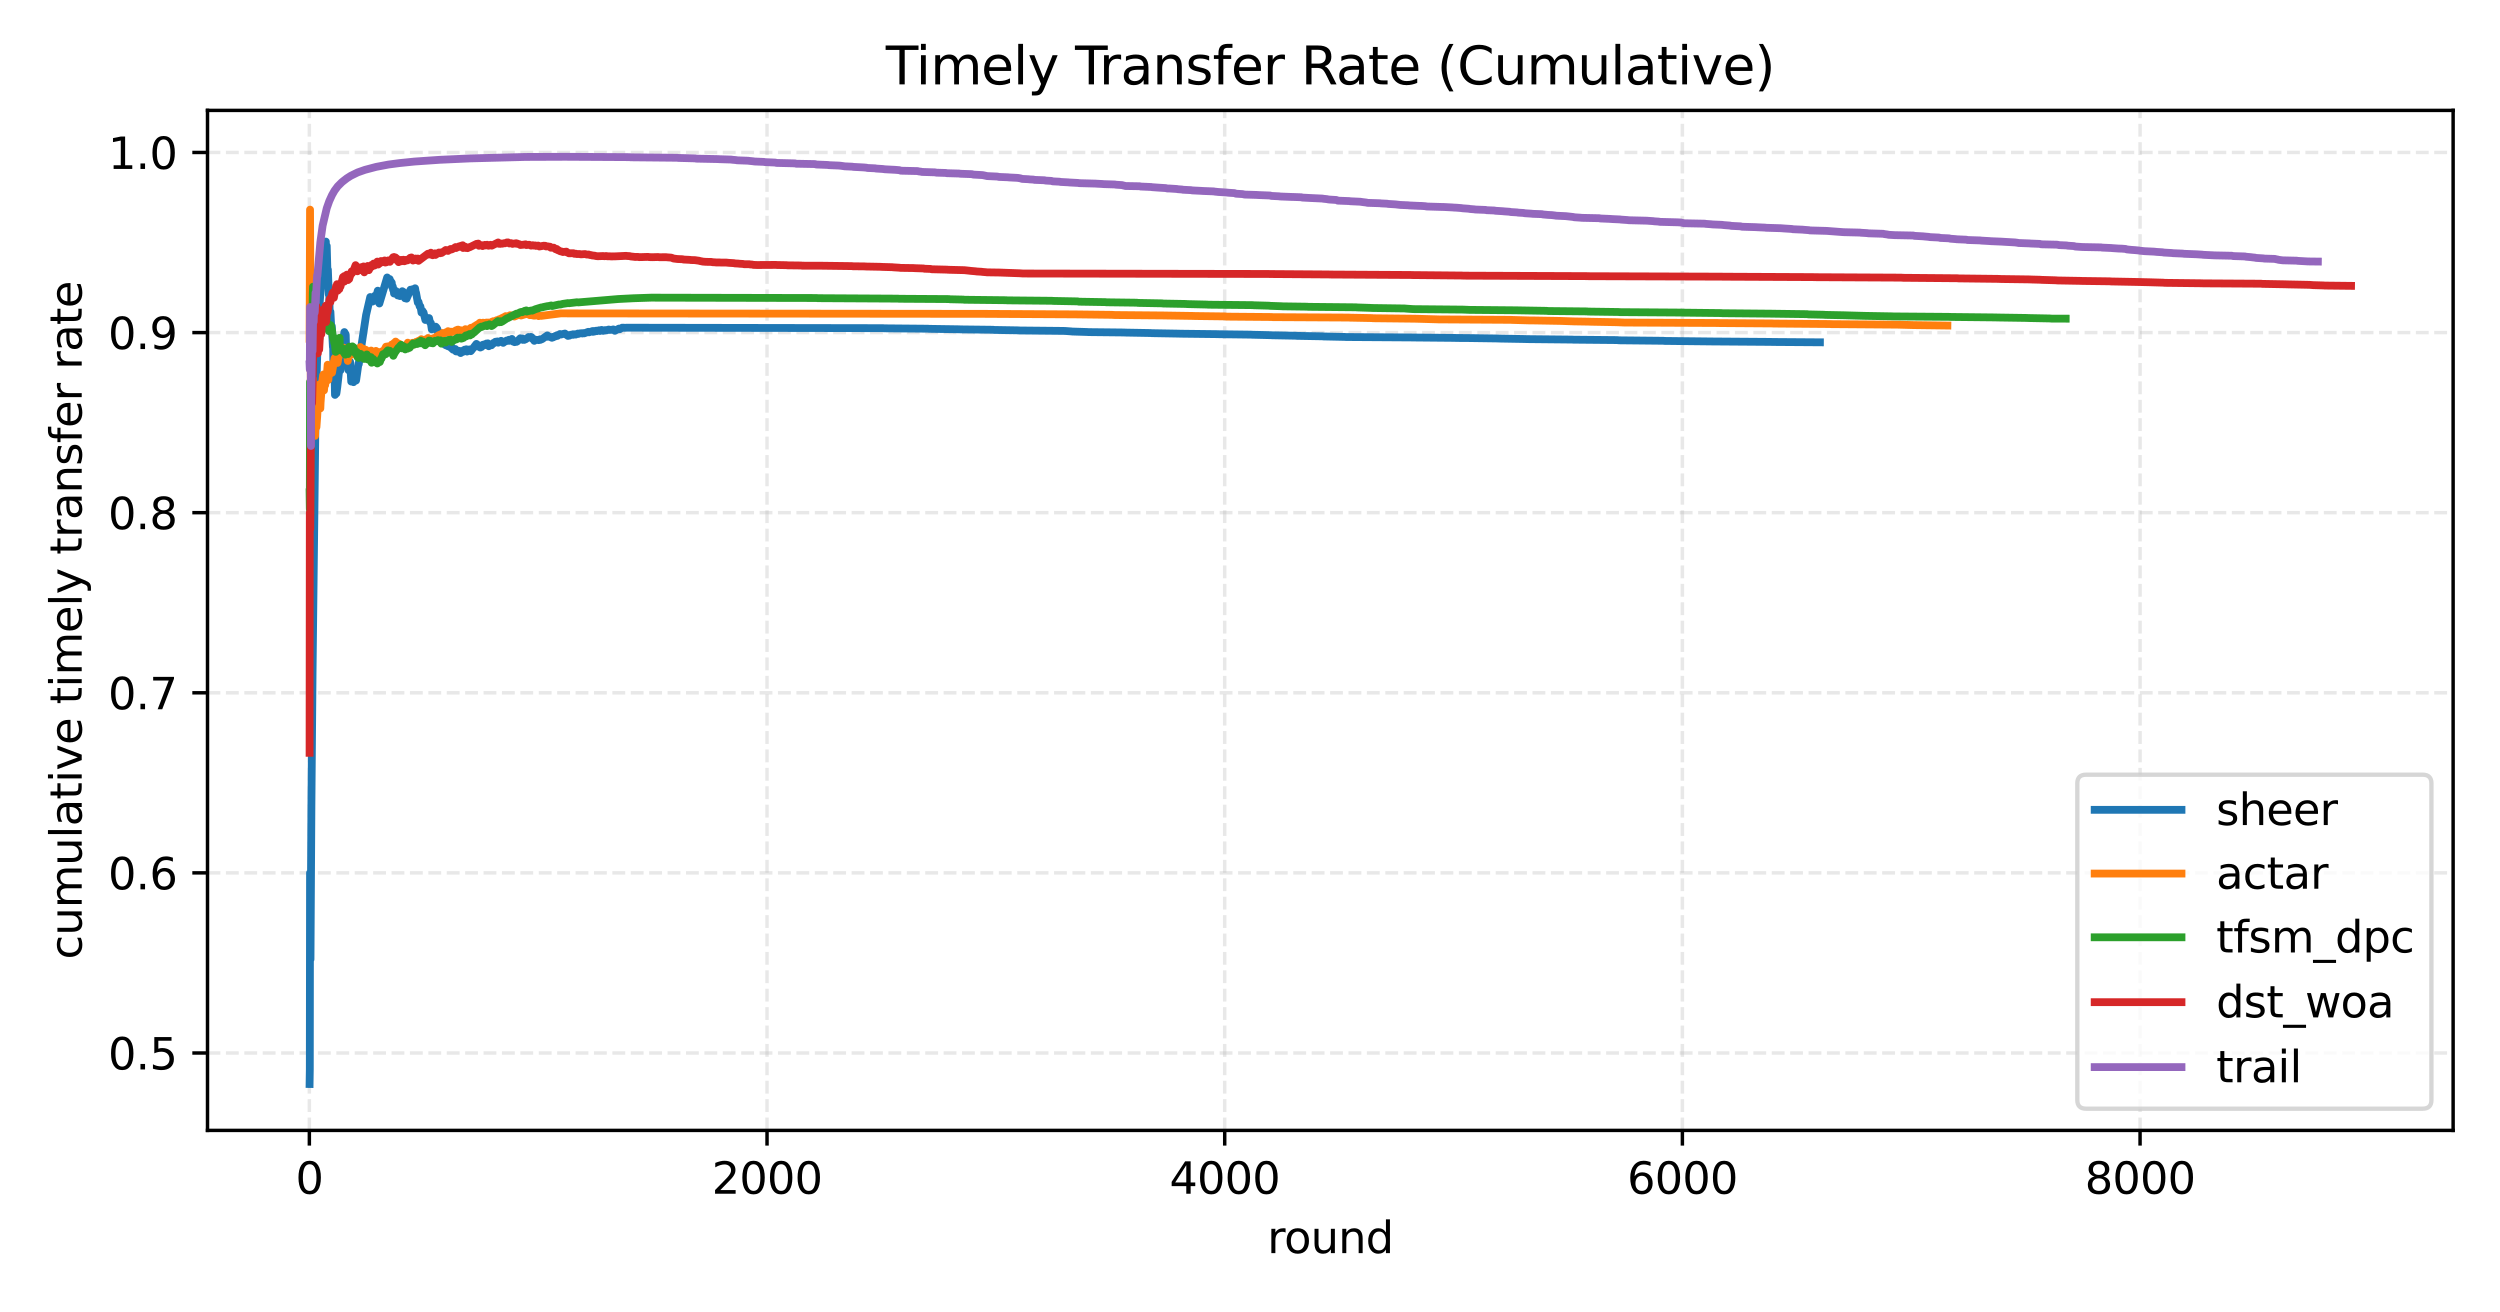 <?xml version="1.0" encoding="utf-8" standalone="no"?>
<!DOCTYPE svg PUBLIC "-//W3C//DTD SVG 1.1//EN"
  "http://www.w3.org/Graphics/SVG/1.1/DTD/svg11.dtd">
<svg xmlns:xlink="http://www.w3.org/1999/xlink" width="576pt" height="302.4pt" viewBox="0 0 576 302.4" xmlns="http://www.w3.org/2000/svg" version="1.1">
 <defs>
  <style type="text/css">*{stroke-linejoin: round; stroke-linecap: butt}</style>
 </defs>
 <g id="figure_1">
  <g id="patch_1">
   <path d="M 0 302.4 
L 576 302.4 
L 576 0 
L 0 0 
z
" style="fill: #ffffff"/>
  </g>
  <g id="axes_1">
   <g id="patch_2">
    <path d="M 47.81 260.44 
L 565.2 260.44 
L 565.2 25.44 
L 47.81 25.44 
z
" style="fill: #ffffff"/>
   </g>
   <g id="matplotlib.axis_1">
    <g id="xtick_1">
     <g id="line2d_1">
      <path d="M 71.275 260.44 
L 71.275 25.44 
" clip-path="url(#pf202a7102d)" style="fill: none; stroke-dasharray: 2.96,1.28; stroke-dashoffset: 0; stroke: #b0b0b0; stroke-opacity: 0.3; stroke-width: 0.8"/>
     </g>
     <g id="line2d_2">
      <defs>
       <path id="m9937d1510c" d="M 0 0 
L 0 3.5 
" style="stroke: #000000; stroke-width: 0.8"/>
      </defs>
      <g>
       <use xlink:href="#m9937d1510c" x="71.275" y="260.44" style="stroke: #000000; stroke-width: 0.8"/>
      </g>
     </g>
     <g id="text_1">
      <!-- 0 -->
      <g transform="translate(68.094 275.038) scale(0.1 -0.1)">
       <defs>
        <path id="DejaVuSans-30" d="M 2034 4250 
Q 1547 4250 1301 3770 
Q 1056 3291 1056 2328 
Q 1056 1369 1301 889 
Q 1547 409 2034 409 
Q 2525 409 2770 889 
Q 3016 1369 3016 2328 
Q 3016 3291 2770 3770 
Q 2525 4250 2034 4250 
z
M 2034 4750 
Q 2819 4750 3233 4129 
Q 3647 3509 3647 2328 
Q 3647 1150 3233 529 
Q 2819 -91 2034 -91 
Q 1250 -91 836 529 
Q 422 1150 422 2328 
Q 422 3509 836 4129 
Q 1250 4750 2034 4750 
z
" transform="scale(0.016)"/>
       </defs>
       <use xlink:href="#DejaVuSans-30"/>
      </g>
     </g>
    </g>
    <g id="xtick_2">
     <g id="line2d_3">
      <path d="M 176.724 260.44 
L 176.724 25.44 
" clip-path="url(#pf202a7102d)" style="fill: none; stroke-dasharray: 2.96,1.28; stroke-dashoffset: 0; stroke: #b0b0b0; stroke-opacity: 0.3; stroke-width: 0.8"/>
     </g>
     <g id="line2d_4">
      <g>
       <use xlink:href="#m9937d1510c" x="176.724" y="260.44" style="stroke: #000000; stroke-width: 0.8"/>
      </g>
     </g>
     <g id="text_2">
      <!-- 2000 -->
      <g transform="translate(163.999 275.038) scale(0.1 -0.1)">
       <defs>
        <path id="DejaVuSans-32" d="M 1228 531 
L 3431 531 
L 3431 0 
L 469 0 
L 469 531 
Q 828 903 1448 1529 
Q 2069 2156 2228 2338 
Q 2531 2678 2651 2914 
Q 2772 3150 2772 3378 
Q 2772 3750 2511 3984 
Q 2250 4219 1831 4219 
Q 1534 4219 1204 4116 
Q 875 4013 500 3803 
L 500 4441 
Q 881 4594 1212 4672 
Q 1544 4750 1819 4750 
Q 2544 4750 2975 4387 
Q 3406 4025 3406 3419 
Q 3406 3131 3298 2873 
Q 3191 2616 2906 2266 
Q 2828 2175 2409 1742 
Q 1991 1309 1228 531 
z
" transform="scale(0.016)"/>
       </defs>
       <use xlink:href="#DejaVuSans-32"/>
       <use xlink:href="#DejaVuSans-30" x="63.623"/>
       <use xlink:href="#DejaVuSans-30" x="127.246"/>
       <use xlink:href="#DejaVuSans-30" x="190.869"/>
      </g>
     </g>
    </g>
    <g id="xtick_3">
     <g id="line2d_5">
      <path d="M 282.173 260.44 
L 282.173 25.44 
" clip-path="url(#pf202a7102d)" style="fill: none; stroke-dasharray: 2.96,1.28; stroke-dashoffset: 0; stroke: #b0b0b0; stroke-opacity: 0.3; stroke-width: 0.8"/>
     </g>
     <g id="line2d_6">
      <g>
       <use xlink:href="#m9937d1510c" x="282.173" y="260.44" style="stroke: #000000; stroke-width: 0.8"/>
      </g>
     </g>
     <g id="text_3">
      <!-- 4000 -->
      <g transform="translate(269.448 275.038) scale(0.1 -0.1)">
       <defs>
        <path id="DejaVuSans-34" d="M 2419 4116 
L 825 1625 
L 2419 1625 
L 2419 4116 
z
M 2253 4666 
L 3047 4666 
L 3047 1625 
L 3713 1625 
L 3713 1100 
L 3047 1100 
L 3047 0 
L 2419 0 
L 2419 1100 
L 313 1100 
L 313 1709 
L 2253 4666 
z
" transform="scale(0.016)"/>
       </defs>
       <use xlink:href="#DejaVuSans-34"/>
       <use xlink:href="#DejaVuSans-30" x="63.623"/>
       <use xlink:href="#DejaVuSans-30" x="127.246"/>
       <use xlink:href="#DejaVuSans-30" x="190.869"/>
      </g>
     </g>
    </g>
    <g id="xtick_4">
     <g id="line2d_7">
      <path d="M 387.622 260.44 
L 387.622 25.44 
" clip-path="url(#pf202a7102d)" style="fill: none; stroke-dasharray: 2.96,1.28; stroke-dashoffset: 0; stroke: #b0b0b0; stroke-opacity: 0.3; stroke-width: 0.8"/>
     </g>
     <g id="line2d_8">
      <g>
       <use xlink:href="#m9937d1510c" x="387.622" y="260.44" style="stroke: #000000; stroke-width: 0.8"/>
      </g>
     </g>
     <g id="text_4">
      <!-- 6000 -->
      <g transform="translate(374.897 275.038) scale(0.1 -0.1)">
       <defs>
        <path id="DejaVuSans-36" d="M 2113 2584 
Q 1688 2584 1439 2293 
Q 1191 2003 1191 1497 
Q 1191 994 1439 701 
Q 1688 409 2113 409 
Q 2538 409 2786 701 
Q 3034 994 3034 1497 
Q 3034 2003 2786 2293 
Q 2538 2584 2113 2584 
z
M 3366 4563 
L 3366 3988 
Q 3128 4100 2886 4159 
Q 2644 4219 2406 4219 
Q 1781 4219 1451 3797 
Q 1122 3375 1075 2522 
Q 1259 2794 1537 2939 
Q 1816 3084 2150 3084 
Q 2853 3084 3261 2657 
Q 3669 2231 3669 1497 
Q 3669 778 3244 343 
Q 2819 -91 2113 -91 
Q 1303 -91 875 529 
Q 447 1150 447 2328 
Q 447 3434 972 4092 
Q 1497 4750 2381 4750 
Q 2619 4750 2861 4703 
Q 3103 4656 3366 4563 
z
" transform="scale(0.016)"/>
       </defs>
       <use xlink:href="#DejaVuSans-36"/>
       <use xlink:href="#DejaVuSans-30" x="63.623"/>
       <use xlink:href="#DejaVuSans-30" x="127.246"/>
       <use xlink:href="#DejaVuSans-30" x="190.869"/>
      </g>
     </g>
    </g>
    <g id="xtick_5">
     <g id="line2d_9">
      <path d="M 493.07 260.44 
L 493.07 25.44 
" clip-path="url(#pf202a7102d)" style="fill: none; stroke-dasharray: 2.96,1.28; stroke-dashoffset: 0; stroke: #b0b0b0; stroke-opacity: 0.3; stroke-width: 0.8"/>
     </g>
     <g id="line2d_10">
      <g>
       <use xlink:href="#m9937d1510c" x="493.07" y="260.44" style="stroke: #000000; stroke-width: 0.8"/>
      </g>
     </g>
     <g id="text_5">
      <!-- 8000 -->
      <g transform="translate(480.345 275.038) scale(0.1 -0.1)">
       <defs>
        <path id="DejaVuSans-38" d="M 2034 2216 
Q 1584 2216 1326 1975 
Q 1069 1734 1069 1313 
Q 1069 891 1326 650 
Q 1584 409 2034 409 
Q 2484 409 2743 651 
Q 3003 894 3003 1313 
Q 3003 1734 2745 1975 
Q 2488 2216 2034 2216 
z
M 1403 2484 
Q 997 2584 770 2862 
Q 544 3141 544 3541 
Q 544 4100 942 4425 
Q 1341 4750 2034 4750 
Q 2731 4750 3128 4425 
Q 3525 4100 3525 3541 
Q 3525 3141 3298 2862 
Q 3072 2584 2669 2484 
Q 3125 2378 3379 2068 
Q 3634 1759 3634 1313 
Q 3634 634 3220 271 
Q 2806 -91 2034 -91 
Q 1263 -91 848 271 
Q 434 634 434 1313 
Q 434 1759 690 2068 
Q 947 2378 1403 2484 
z
M 1172 3481 
Q 1172 3119 1398 2916 
Q 1625 2713 2034 2713 
Q 2441 2713 2670 2916 
Q 2900 3119 2900 3481 
Q 2900 3844 2670 4047 
Q 2441 4250 2034 4250 
Q 1625 4250 1398 4047 
Q 1172 3844 1172 3481 
z
" transform="scale(0.016)"/>
       </defs>
       <use xlink:href="#DejaVuSans-38"/>
       <use xlink:href="#DejaVuSans-30" x="63.623"/>
       <use xlink:href="#DejaVuSans-30" x="127.246"/>
       <use xlink:href="#DejaVuSans-30" x="190.869"/>
      </g>
     </g>
    </g>
    <g id="text_6">
     <!-- round -->
     <g transform="translate(291.991 288.717) scale(0.1 -0.1)">
      <defs>
       <path id="DejaVuSans-72" d="M 2631 2963 
Q 2534 3019 2420 3045 
Q 2306 3072 2169 3072 
Q 1681 3072 1420 2755 
Q 1159 2438 1159 1844 
L 1159 0 
L 581 0 
L 581 3500 
L 1159 3500 
L 1159 2956 
Q 1341 3275 1631 3429 
Q 1922 3584 2338 3584 
Q 2397 3584 2469 3576 
Q 2541 3569 2628 3553 
L 2631 2963 
z
" transform="scale(0.016)"/>
       <path id="DejaVuSans-6f" d="M 1959 3097 
Q 1497 3097 1228 2736 
Q 959 2375 959 1747 
Q 959 1119 1226 758 
Q 1494 397 1959 397 
Q 2419 397 2687 759 
Q 2956 1122 2956 1747 
Q 2956 2369 2687 2733 
Q 2419 3097 1959 3097 
z
M 1959 3584 
Q 2709 3584 3137 3096 
Q 3566 2609 3566 1747 
Q 3566 888 3137 398 
Q 2709 -91 1959 -91 
Q 1206 -91 779 398 
Q 353 888 353 1747 
Q 353 2609 779 3096 
Q 1206 3584 1959 3584 
z
" transform="scale(0.016)"/>
       <path id="DejaVuSans-75" d="M 544 1381 
L 544 3500 
L 1119 3500 
L 1119 1403 
Q 1119 906 1312 657 
Q 1506 409 1894 409 
Q 2359 409 2629 706 
Q 2900 1003 2900 1516 
L 2900 3500 
L 3475 3500 
L 3475 0 
L 2900 0 
L 2900 538 
Q 2691 219 2414 64 
Q 2138 -91 1772 -91 
Q 1169 -91 856 284 
Q 544 659 544 1381 
z
M 1991 3584 
L 1991 3584 
z
" transform="scale(0.016)"/>
       <path id="DejaVuSans-6e" d="M 3513 2113 
L 3513 0 
L 2938 0 
L 2938 2094 
Q 2938 2591 2744 2837 
Q 2550 3084 2163 3084 
Q 1697 3084 1428 2787 
Q 1159 2491 1159 1978 
L 1159 0 
L 581 0 
L 581 3500 
L 1159 3500 
L 1159 2956 
Q 1366 3272 1645 3428 
Q 1925 3584 2291 3584 
Q 2894 3584 3203 3211 
Q 3513 2838 3513 2113 
z
" transform="scale(0.016)"/>
       <path id="DejaVuSans-64" d="M 2906 2969 
L 2906 4863 
L 3481 4863 
L 3481 0 
L 2906 0 
L 2906 525 
Q 2725 213 2448 61 
Q 2172 -91 1784 -91 
Q 1150 -91 751 415 
Q 353 922 353 1747 
Q 353 2572 751 3078 
Q 1150 3584 1784 3584 
Q 2172 3584 2448 3432 
Q 2725 3281 2906 2969 
z
M 947 1747 
Q 947 1113 1208 752 
Q 1469 391 1925 391 
Q 2381 391 2643 752 
Q 2906 1113 2906 1747 
Q 2906 2381 2643 2742 
Q 2381 3103 1925 3103 
Q 1469 3103 1208 2742 
Q 947 2381 947 1747 
z
" transform="scale(0.016)"/>
      </defs>
      <use xlink:href="#DejaVuSans-72"/>
      <use xlink:href="#DejaVuSans-6f" x="38.863"/>
      <use xlink:href="#DejaVuSans-75" x="100.045"/>
      <use xlink:href="#DejaVuSans-6e" x="163.424"/>
      <use xlink:href="#DejaVuSans-64" x="226.803"/>
     </g>
    </g>
   </g>
   <g id="matplotlib.axis_2">
    <g id="ytick_1">
     <g id="line2d_11">
      <path d="M 47.81 242.604 
L 565.2 242.604 
" clip-path="url(#pf202a7102d)" style="fill: none; stroke-dasharray: 2.96,1.28; stroke-dashoffset: 0; stroke: #b0b0b0; stroke-opacity: 0.3; stroke-width: 0.8"/>
     </g>
     <g id="line2d_12">
      <defs>
       <path id="meb64fc6d2e" d="M 0 0 
L -3.5 0 
" style="stroke: #000000; stroke-width: 0.8"/>
      </defs>
      <g>
       <use xlink:href="#meb64fc6d2e" x="47.81" y="242.604" style="stroke: #000000; stroke-width: 0.8"/>
      </g>
     </g>
     <g id="text_7">
      <!-- 0.5 -->
      <g transform="translate(24.907 246.403) scale(0.1 -0.1)">
       <defs>
        <path id="DejaVuSans-2e" d="M 684 794 
L 1344 794 
L 1344 0 
L 684 0 
L 684 794 
z
" transform="scale(0.016)"/>
        <path id="DejaVuSans-35" d="M 691 4666 
L 3169 4666 
L 3169 4134 
L 1269 4134 
L 1269 2991 
Q 1406 3038 1543 3061 
Q 1681 3084 1819 3084 
Q 2600 3084 3056 2656 
Q 3513 2228 3513 1497 
Q 3513 744 3044 326 
Q 2575 -91 1722 -91 
Q 1428 -91 1123 -41 
Q 819 9 494 109 
L 494 744 
Q 775 591 1075 516 
Q 1375 441 1709 441 
Q 2250 441 2565 725 
Q 2881 1009 2881 1497 
Q 2881 1984 2565 2268 
Q 2250 2553 1709 2553 
Q 1456 2553 1204 2497 
Q 953 2441 691 2322 
L 691 4666 
z
" transform="scale(0.016)"/>
       </defs>
       <use xlink:href="#DejaVuSans-30"/>
       <use xlink:href="#DejaVuSans-2e" x="63.623"/>
       <use xlink:href="#DejaVuSans-35" x="95.41"/>
      </g>
     </g>
    </g>
    <g id="ytick_2">
     <g id="line2d_13">
      <path d="M 47.81 201.109 
L 565.2 201.109 
" clip-path="url(#pf202a7102d)" style="fill: none; stroke-dasharray: 2.96,1.28; stroke-dashoffset: 0; stroke: #b0b0b0; stroke-opacity: 0.3; stroke-width: 0.8"/>
     </g>
     <g id="line2d_14">
      <g>
       <use xlink:href="#meb64fc6d2e" x="47.81" y="201.109" style="stroke: #000000; stroke-width: 0.8"/>
      </g>
     </g>
     <g id="text_8">
      <!-- 0.6 -->
      <g transform="translate(24.907 204.908) scale(0.1 -0.1)">
       <use xlink:href="#DejaVuSans-30"/>
       <use xlink:href="#DejaVuSans-2e" x="63.623"/>
       <use xlink:href="#DejaVuSans-36" x="95.41"/>
      </g>
     </g>
    </g>
    <g id="ytick_3">
     <g id="line2d_15">
      <path d="M 47.81 159.614 
L 565.2 159.614 
" clip-path="url(#pf202a7102d)" style="fill: none; stroke-dasharray: 2.96,1.28; stroke-dashoffset: 0; stroke: #b0b0b0; stroke-opacity: 0.3; stroke-width: 0.8"/>
     </g>
     <g id="line2d_16">
      <g>
       <use xlink:href="#meb64fc6d2e" x="47.81" y="159.614" style="stroke: #000000; stroke-width: 0.8"/>
      </g>
     </g>
     <g id="text_9">
      <!-- 0.7 -->
      <g transform="translate(24.907 163.413) scale(0.1 -0.1)">
       <defs>
        <path id="DejaVuSans-37" d="M 525 4666 
L 3525 4666 
L 3525 4397 
L 1831 0 
L 1172 0 
L 2766 4134 
L 525 4134 
L 525 4666 
z
" transform="scale(0.016)"/>
       </defs>
       <use xlink:href="#DejaVuSans-30"/>
       <use xlink:href="#DejaVuSans-2e" x="63.623"/>
       <use xlink:href="#DejaVuSans-37" x="95.41"/>
      </g>
     </g>
    </g>
    <g id="ytick_4">
     <g id="line2d_17">
      <path d="M 47.81 118.119 
L 565.2 118.119 
" clip-path="url(#pf202a7102d)" style="fill: none; stroke-dasharray: 2.96,1.28; stroke-dashoffset: 0; stroke: #b0b0b0; stroke-opacity: 0.3; stroke-width: 0.8"/>
     </g>
     <g id="line2d_18">
      <g>
       <use xlink:href="#meb64fc6d2e" x="47.81" y="118.119" style="stroke: #000000; stroke-width: 0.8"/>
      </g>
     </g>
     <g id="text_10">
      <!-- 0.8 -->
      <g transform="translate(24.907 121.918) scale(0.1 -0.1)">
       <use xlink:href="#DejaVuSans-30"/>
       <use xlink:href="#DejaVuSans-2e" x="63.623"/>
       <use xlink:href="#DejaVuSans-38" x="95.41"/>
      </g>
     </g>
    </g>
    <g id="ytick_5">
     <g id="line2d_19">
      <path d="M 47.81 76.624 
L 565.2 76.624 
" clip-path="url(#pf202a7102d)" style="fill: none; stroke-dasharray: 2.96,1.28; stroke-dashoffset: 0; stroke: #b0b0b0; stroke-opacity: 0.3; stroke-width: 0.8"/>
     </g>
     <g id="line2d_20">
      <g>
       <use xlink:href="#meb64fc6d2e" x="47.81" y="76.624" style="stroke: #000000; stroke-width: 0.8"/>
      </g>
     </g>
     <g id="text_11">
      <!-- 0.9 -->
      <g transform="translate(24.907 80.424) scale(0.1 -0.1)">
       <defs>
        <path id="DejaVuSans-39" d="M 703 97 
L 703 672 
Q 941 559 1184 500 
Q 1428 441 1663 441 
Q 2288 441 2617 861 
Q 2947 1281 2994 2138 
Q 2813 1869 2534 1725 
Q 2256 1581 1919 1581 
Q 1219 1581 811 2004 
Q 403 2428 403 3163 
Q 403 3881 828 4315 
Q 1253 4750 1959 4750 
Q 2769 4750 3195 4129 
Q 3622 3509 3622 2328 
Q 3622 1225 3098 567 
Q 2575 -91 1691 -91 
Q 1453 -91 1209 -44 
Q 966 3 703 97 
z
M 1959 2075 
Q 2384 2075 2632 2365 
Q 2881 2656 2881 3163 
Q 2881 3666 2632 3958 
Q 2384 4250 1959 4250 
Q 1534 4250 1286 3958 
Q 1038 3666 1038 3163 
Q 1038 2656 1286 2365 
Q 1534 2075 1959 2075 
z
" transform="scale(0.016)"/>
       </defs>
       <use xlink:href="#DejaVuSans-30"/>
       <use xlink:href="#DejaVuSans-2e" x="63.623"/>
       <use xlink:href="#DejaVuSans-39" x="95.41"/>
      </g>
     </g>
    </g>
    <g id="ytick_6">
     <g id="line2d_21">
      <path d="M 47.81 35.13 
L 565.2 35.13 
" clip-path="url(#pf202a7102d)" style="fill: none; stroke-dasharray: 2.96,1.28; stroke-dashoffset: 0; stroke: #b0b0b0; stroke-opacity: 0.3; stroke-width: 0.8"/>
     </g>
     <g id="line2d_22">
      <g>
       <use xlink:href="#meb64fc6d2e" x="47.81" y="35.13" style="stroke: #000000; stroke-width: 0.8"/>
      </g>
     </g>
     <g id="text_12">
      <!-- 1.0 -->
      <g transform="translate(24.907 38.929) scale(0.1 -0.1)">
       <defs>
        <path id="DejaVuSans-31" d="M 794 531 
L 1825 531 
L 1825 4091 
L 703 3866 
L 703 4441 
L 1819 4666 
L 2450 4666 
L 2450 531 
L 3481 531 
L 3481 0 
L 794 0 
L 794 531 
z
" transform="scale(0.016)"/>
       </defs>
       <use xlink:href="#DejaVuSans-31"/>
       <use xlink:href="#DejaVuSans-2e" x="63.623"/>
       <use xlink:href="#DejaVuSans-30" x="95.41"/>
      </g>
     </g>
    </g>
    <g id="text_13">
     <!-- cumulative timely transfer rate -->
     <g transform="translate(18.827 221.049) rotate(-90) scale(0.1 -0.1)">
      <defs>
       <path id="DejaVuSans-63" d="M 3122 3366 
L 3122 2828 
Q 2878 2963 2633 3030 
Q 2388 3097 2138 3097 
Q 1578 3097 1268 2742 
Q 959 2388 959 1747 
Q 959 1106 1268 751 
Q 1578 397 2138 397 
Q 2388 397 2633 464 
Q 2878 531 3122 666 
L 3122 134 
Q 2881 22 2623 -34 
Q 2366 -91 2075 -91 
Q 1284 -91 818 406 
Q 353 903 353 1747 
Q 353 2603 823 3093 
Q 1294 3584 2113 3584 
Q 2378 3584 2631 3529 
Q 2884 3475 3122 3366 
z
" transform="scale(0.016)"/>
       <path id="DejaVuSans-6d" d="M 3328 2828 
Q 3544 3216 3844 3400 
Q 4144 3584 4550 3584 
Q 5097 3584 5394 3201 
Q 5691 2819 5691 2113 
L 5691 0 
L 5113 0 
L 5113 2094 
Q 5113 2597 4934 2840 
Q 4756 3084 4391 3084 
Q 3944 3084 3684 2787 
Q 3425 2491 3425 1978 
L 3425 0 
L 2847 0 
L 2847 2094 
Q 2847 2600 2669 2842 
Q 2491 3084 2119 3084 
Q 1678 3084 1418 2786 
Q 1159 2488 1159 1978 
L 1159 0 
L 581 0 
L 581 3500 
L 1159 3500 
L 1159 2956 
Q 1356 3278 1631 3431 
Q 1906 3584 2284 3584 
Q 2666 3584 2933 3390 
Q 3200 3197 3328 2828 
z
" transform="scale(0.016)"/>
       <path id="DejaVuSans-6c" d="M 603 4863 
L 1178 4863 
L 1178 0 
L 603 0 
L 603 4863 
z
" transform="scale(0.016)"/>
       <path id="DejaVuSans-61" d="M 2194 1759 
Q 1497 1759 1228 1600 
Q 959 1441 959 1056 
Q 959 750 1161 570 
Q 1363 391 1709 391 
Q 2188 391 2477 730 
Q 2766 1069 2766 1631 
L 2766 1759 
L 2194 1759 
z
M 3341 1997 
L 3341 0 
L 2766 0 
L 2766 531 
Q 2569 213 2275 61 
Q 1981 -91 1556 -91 
Q 1019 -91 701 211 
Q 384 513 384 1019 
Q 384 1609 779 1909 
Q 1175 2209 1959 2209 
L 2766 2209 
L 2766 2266 
Q 2766 2663 2505 2880 
Q 2244 3097 1772 3097 
Q 1472 3097 1187 3025 
Q 903 2953 641 2809 
L 641 3341 
Q 956 3463 1253 3523 
Q 1550 3584 1831 3584 
Q 2591 3584 2966 3190 
Q 3341 2797 3341 1997 
z
" transform="scale(0.016)"/>
       <path id="DejaVuSans-74" d="M 1172 4494 
L 1172 3500 
L 2356 3500 
L 2356 3053 
L 1172 3053 
L 1172 1153 
Q 1172 725 1289 603 
Q 1406 481 1766 481 
L 2356 481 
L 2356 0 
L 1766 0 
Q 1100 0 847 248 
Q 594 497 594 1153 
L 594 3053 
L 172 3053 
L 172 3500 
L 594 3500 
L 594 4494 
L 1172 4494 
z
" transform="scale(0.016)"/>
       <path id="DejaVuSans-69" d="M 603 3500 
L 1178 3500 
L 1178 0 
L 603 0 
L 603 3500 
z
M 603 4863 
L 1178 4863 
L 1178 4134 
L 603 4134 
L 603 4863 
z
" transform="scale(0.016)"/>
       <path id="DejaVuSans-76" d="M 191 3500 
L 800 3500 
L 1894 563 
L 2988 3500 
L 3597 3500 
L 2284 0 
L 1503 0 
L 191 3500 
z
" transform="scale(0.016)"/>
       <path id="DejaVuSans-65" d="M 3597 1894 
L 3597 1613 
L 953 1613 
Q 991 1019 1311 708 
Q 1631 397 2203 397 
Q 2534 397 2845 478 
Q 3156 559 3463 722 
L 3463 178 
Q 3153 47 2828 -22 
Q 2503 -91 2169 -91 
Q 1331 -91 842 396 
Q 353 884 353 1716 
Q 353 2575 817 3079 
Q 1281 3584 2069 3584 
Q 2775 3584 3186 3129 
Q 3597 2675 3597 1894 
z
M 3022 2063 
Q 3016 2534 2758 2815 
Q 2500 3097 2075 3097 
Q 1594 3097 1305 2825 
Q 1016 2553 972 2059 
L 3022 2063 
z
" transform="scale(0.016)"/>
       <path id="DejaVuSans-20" transform="scale(0.016)"/>
       <path id="DejaVuSans-79" d="M 2059 -325 
Q 1816 -950 1584 -1140 
Q 1353 -1331 966 -1331 
L 506 -1331 
L 506 -850 
L 844 -850 
Q 1081 -850 1212 -737 
Q 1344 -625 1503 -206 
L 1606 56 
L 191 3500 
L 800 3500 
L 1894 763 
L 2988 3500 
L 3597 3500 
L 2059 -325 
z
" transform="scale(0.016)"/>
       <path id="DejaVuSans-73" d="M 2834 3397 
L 2834 2853 
Q 2591 2978 2328 3040 
Q 2066 3103 1784 3103 
Q 1356 3103 1142 2972 
Q 928 2841 928 2578 
Q 928 2378 1081 2264 
Q 1234 2150 1697 2047 
L 1894 2003 
Q 2506 1872 2764 1633 
Q 3022 1394 3022 966 
Q 3022 478 2636 193 
Q 2250 -91 1575 -91 
Q 1294 -91 989 -36 
Q 684 19 347 128 
L 347 722 
Q 666 556 975 473 
Q 1284 391 1588 391 
Q 1994 391 2212 530 
Q 2431 669 2431 922 
Q 2431 1156 2273 1281 
Q 2116 1406 1581 1522 
L 1381 1569 
Q 847 1681 609 1914 
Q 372 2147 372 2553 
Q 372 3047 722 3315 
Q 1072 3584 1716 3584 
Q 2034 3584 2315 3537 
Q 2597 3491 2834 3397 
z
" transform="scale(0.016)"/>
       <path id="DejaVuSans-66" d="M 2375 4863 
L 2375 4384 
L 1825 4384 
Q 1516 4384 1395 4259 
Q 1275 4134 1275 3809 
L 1275 3500 
L 2222 3500 
L 2222 3053 
L 1275 3053 
L 1275 0 
L 697 0 
L 697 3053 
L 147 3053 
L 147 3500 
L 697 3500 
L 697 3744 
Q 697 4328 969 4595 
Q 1241 4863 1831 4863 
L 2375 4863 
z
" transform="scale(0.016)"/>
      </defs>
      <use xlink:href="#DejaVuSans-63"/>
      <use xlink:href="#DejaVuSans-75" x="54.98"/>
      <use xlink:href="#DejaVuSans-6d" x="118.359"/>
      <use xlink:href="#DejaVuSans-75" x="215.771"/>
      <use xlink:href="#DejaVuSans-6c" x="279.15"/>
      <use xlink:href="#DejaVuSans-61" x="306.934"/>
      <use xlink:href="#DejaVuSans-74" x="368.213"/>
      <use xlink:href="#DejaVuSans-69" x="407.422"/>
      <use xlink:href="#DejaVuSans-76" x="435.205"/>
      <use xlink:href="#DejaVuSans-65" x="494.385"/>
      <use xlink:href="#DejaVuSans-20" x="555.908"/>
      <use xlink:href="#DejaVuSans-74" x="587.695"/>
      <use xlink:href="#DejaVuSans-69" x="626.904"/>
      <use xlink:href="#DejaVuSans-6d" x="654.688"/>
      <use xlink:href="#DejaVuSans-65" x="752.1"/>
      <use xlink:href="#DejaVuSans-6c" x="813.623"/>
      <use xlink:href="#DejaVuSans-79" x="841.406"/>
      <use xlink:href="#DejaVuSans-20" x="900.586"/>
      <use xlink:href="#DejaVuSans-74" x="932.373"/>
      <use xlink:href="#DejaVuSans-72" x="971.582"/>
      <use xlink:href="#DejaVuSans-61" x="1012.695"/>
      <use xlink:href="#DejaVuSans-6e" x="1073.975"/>
      <use xlink:href="#DejaVuSans-73" x="1137.354"/>
      <use xlink:href="#DejaVuSans-66" x="1189.453"/>
      <use xlink:href="#DejaVuSans-65" x="1224.658"/>
      <use xlink:href="#DejaVuSans-72" x="1286.182"/>
      <use xlink:href="#DejaVuSans-20" x="1327.295"/>
      <use xlink:href="#DejaVuSans-72" x="1359.082"/>
      <use xlink:href="#DejaVuSans-61" x="1400.195"/>
      <use xlink:href="#DejaVuSans-74" x="1461.475"/>
      <use xlink:href="#DejaVuSans-65" x="1500.684"/>
     </g>
    </g>
   </g>
   <g id="line2d_23">
    <path d="M 71.328 249.758 
L 71.38 246.376 
L 71.433 201.109 
L 71.486 214.798 
L 71.539 221.027 
L 71.75 185.443 
L 72.013 155.098 
L 72.699 95.114 
L 73.173 79.108 
L 73.648 69.845 
L 74.175 62.989 
L 74.702 58.018 
L 75.071 55.66 
L 75.124 57.482 
L 75.177 57.254 
L 75.282 56.656 
L 75.44 62.633 
L 75.493 62.375 
L 75.546 62.122 
L 75.757 67.894 
L 75.809 67.702 
L 75.862 67.45 
L 75.967 72.585 
L 76.073 72.061 
L 76.126 71.822 
L 76.337 75.837 
L 76.442 75.131 
L 76.706 79.994 
L 76.758 79.937 
L 76.811 84.937 
L 76.917 84.63 
L 76.969 85.915 
L 77.022 85.646 
L 77.075 85.503 
L 77.18 90.985 
L 77.286 90.023 
L 77.338 90.025 
L 77.444 89.518 
L 77.496 90.668 
L 77.549 90.372 
L 77.707 89.2 
L 78.182 85.037 
L 78.34 83.898 
L 78.446 85.327 
L 78.498 84.724 
L 79.236 77.231 
L 79.342 76.512 
L 79.395 78.113 
L 79.447 77.838 
L 79.605 76.959 
L 79.658 77.195 
L 79.816 83.169 
L 79.922 82.644 
L 79.975 83.965 
L 80.027 83.798 
L 80.133 83.081 
L 80.291 85.284 
L 80.66 83.36 
L 80.924 87.913 
L 81.082 87.486 
L 81.24 86.897 
L 81.293 87.599 
L 81.345 87.409 
L 81.398 87.031 
L 81.451 88.049 
L 81.504 87.683 
L 81.767 86.699 
L 81.925 86.091 
L 81.978 86.316 
L 82.031 87.675 
L 82.084 87.381 
L 82.611 83.662 
L 82.663 83.925 
L 83.085 80.909 
L 84.351 72.559 
L 85.3 68.436 
L 85.458 69.075 
L 85.511 68.933 
L 85.563 69.268 
L 85.616 69.08 
L 85.721 68.712 
L 85.827 69.482 
L 85.88 69.32 
L 86.038 68.778 
L 86.091 69.169 
L 86.143 68.892 
L 86.354 68.157 
L 86.512 68.468 
L 86.565 68.217 
L 86.618 68.439 
L 86.881 67.572 
L 87.04 66.976 
L 87.092 66.999 
L 87.198 68.32 
L 87.303 69.771 
L 87.356 69.618 
L 87.409 69.926 
L 87.461 69.736 
L 89.201 63.929 
L 89.412 64.659 
L 89.465 64.597 
L 89.518 64.845 
L 89.57 64.781 
L 89.781 64.295 
L 89.939 64.995 
L 90.045 64.812 
L 90.098 65.512 
L 90.15 65.342 
L 90.256 65.12 
L 90.361 66.162 
L 90.414 66.044 
L 90.467 65.949 
L 90.519 66.102 
L 90.572 66.786 
L 90.625 66.664 
L 90.678 66.573 
L 90.783 67.624 
L 90.836 67.506 
L 91.047 67.185 
L 91.152 67.351 
L 91.258 67.08 
L 91.31 67.189 
L 91.627 68.065 
L 91.679 67.927 
L 91.732 67.788 
L 91.785 67.957 
L 91.943 68.144 
L 92.048 67.878 
L 92.101 68.049 
L 92.154 68.215 
L 92.207 68.101 
L 92.681 67.098 
L 92.787 67.488 
L 92.839 67.327 
L 92.892 67.225 
L 92.945 67.354 
L 93.156 67.895 
L 93.208 67.999 
L 93.314 68.723 
L 93.367 68.634 
L 93.472 68.414 
L 93.525 68.755 
L 93.577 68.615 
L 93.63 68.481 
L 93.683 68.815 
L 93.736 68.673 
L 94.421 67.106 
L 94.579 66.742 
L 94.737 66.962 
L 94.948 66.724 
L 95.001 66.769 
L 95.054 66.696 
L 95.106 66.63 
L 95.159 66.838 
L 95.212 66.747 
L 95.265 66.647 
L 95.317 66.914 
L 95.37 66.842 
L 95.634 66.419 
L 95.792 67.397 
L 95.845 67.406 
L 96.266 69.707 
L 96.319 69.746 
L 96.372 69.656 
L 96.425 69.56 
L 96.688 70.586 
L 96.741 70.473 
L 96.794 70.578 
L 96.846 70.581 
L 97.005 71.32 
L 97.11 72.021 
L 97.215 71.876 
L 97.374 71.673 
L 97.479 72.103 
L 97.532 72.035 
L 97.584 71.994 
L 98.006 73.725 
L 98.112 73.589 
L 98.27 73.316 
L 98.323 73.489 
L 98.375 73.408 
L 98.481 73.252 
L 98.534 73.459 
L 98.586 73.388 
L 98.639 73.329 
L 98.692 73.388 
L 98.744 73.489 
L 98.797 73.4 
L 98.85 73.286 
L 99.061 74.251 
L 99.219 74.484 
L 99.272 74.42 
L 99.483 75.875 
L 99.535 75.778 
L 99.799 75.44 
L 99.957 75.788 
L 100.379 75.263 
L 100.59 75.492 
L 100.643 75.918 
L 100.695 75.829 
L 100.748 75.768 
L 100.853 76.397 
L 100.906 76.347 
L 100.959 76.281 
L 101.117 77.24 
L 101.17 77.201 
L 101.697 78.153 
L 101.75 78.062 
L 101.802 77.991 
L 101.855 78.051 
L 101.908 78.101 
L 102.066 78.992 
L 102.119 78.912 
L 102.172 78.796 
L 102.277 79.204 
L 102.33 79.107 
L 102.435 79.033 
L 102.593 79.478 
L 102.699 79.385 
L 102.751 79.566 
L 102.804 79.488 
L 103.015 79.105 
L 103.068 79.155 
L 103.173 79.755 
L 103.226 79.676 
L 103.331 79.523 
L 103.437 79.844 
L 103.49 79.774 
L 103.542 79.674 
L 103.595 79.762 
L 103.648 79.715 
L 103.701 79.977 
L 103.753 79.943 
L 103.911 79.818 
L 104.07 80.282 
L 104.228 80.238 
L 104.28 80.182 
L 104.386 80.565 
L 104.439 80.482 
L 104.544 80.36 
L 104.597 80.626 
L 104.65 80.579 
L 104.755 80.409 
L 104.808 80.589 
L 104.86 80.485 
L 104.913 80.42 
L 105.071 80.966 
L 105.124 80.933 
L 105.23 80.815 
L 105.388 81 
L 105.704 80.826 
L 105.862 80.945 
L 105.915 80.856 
L 106.126 81.346 
L 106.337 81.1 
L 106.495 80.883 
L 106.6 81.098 
L 106.653 80.993 
L 106.811 80.7 
L 106.864 80.912 
L 106.917 80.825 
L 107.075 80.556 
L 107.18 80.84 
L 107.233 80.777 
L 107.444 80.473 
L 107.602 81.003 
L 107.708 80.786 
L 107.76 80.902 
L 107.866 80.846 
L 108.129 80.579 
L 108.182 80.503 
L 108.34 80.646 
L 108.446 80.912 
L 108.551 80.809 
L 109.764 79.238 
L 109.922 79.679 
L 110.027 79.819 
L 110.238 79.521 
L 110.291 79.778 
L 110.344 79.759 
L 110.397 79.679 
L 110.502 79.971 
L 110.555 79.935 
L 110.607 79.878 
L 110.66 80.071 
L 110.713 79.992 
L 110.924 79.955 
L 111.293 79.42 
L 111.346 79.554 
L 111.398 79.489 
L 111.609 79.339 
L 111.662 79.526 
L 111.715 79.448 
L 112.084 79.146 
L 112.242 79.156 
L 112.4 79.109 
L 112.611 79.77 
L 112.664 79.692 
L 112.927 79.509 
L 112.98 79.586 
L 113.033 79.503 
L 113.138 79.377 
L 113.191 79.459 
L 113.244 79.543 
L 113.296 79.469 
L 113.718 79.006 
L 113.771 79.096 
L 113.824 79.039 
L 113.929 78.938 
L 114.14 78.743 
L 114.193 78.885 
L 114.245 78.827 
L 114.351 78.711 
L 114.404 78.764 
L 114.456 78.837 
L 114.509 78.789 
L 114.614 78.668 
L 114.773 78.954 
L 115.3 78.61 
L 115.353 78.655 
L 115.405 78.585 
L 115.458 78.53 
L 115.511 78.62 
L 115.933 78.992 
L 116.143 78.828 
L 116.407 78.634 
L 116.513 78.643 
L 116.723 78.459 
L 116.776 78.556 
L 116.934 78.541 
L 117.251 78.286 
L 117.356 78.524 
L 117.62 78.289 
L 117.672 78.372 
L 117.725 78.309 
L 117.936 78.092 
L 118.252 78.721 
L 118.358 78.583 
L 118.411 78.67 
L 118.569 78.834 
L 118.832 78.631 
L 118.991 78.765 
L 119.043 78.715 
L 119.149 78.681 
L 119.307 78.52 
L 119.887 77.936 
L 120.045 78.082 
L 120.098 78.046 
L 120.151 78.214 
L 120.203 78.15 
L 120.361 77.985 
L 120.467 78.31 
L 120.52 78.277 
L 120.678 78.232 
L 120.783 78.311 
L 120.836 78.255 
L 120.941 78.138 
L 120.994 78.221 
L 121.1 78.173 
L 121.732 77.714 
L 121.785 77.649 
L 121.943 77.735 
L 122.101 77.672 
L 122.26 77.7 
L 122.312 77.625 
L 122.365 77.796 
L 122.418 77.741 
L 122.47 77.687 
L 122.681 78.085 
L 122.787 78.109 
L 122.945 78.096 
L 123.103 78.528 
L 123.156 78.468 
L 123.367 78.281 
L 123.578 78.32 
L 123.736 78.294 
L 124.105 78.368 
L 124.368 78.206 
L 124.421 78.176 
L 124.474 78.31 
L 124.527 78.249 
L 124.843 78.168 
L 126.108 77.279 
L 126.214 77.588 
L 126.267 77.533 
L 126.372 77.474 
L 126.477 77.583 
L 126.53 77.53 
L 127.163 77.826 
L 127.374 77.614 
L 127.479 77.717 
L 128.006 77.383 
L 128.059 77.485 
L 128.112 77.444 
L 128.376 77.219 
L 128.428 77.384 
L 128.481 77.334 
L 129.008 76.962 
L 129.272 77.075 
L 129.483 77.004 
L 130.168 76.85 
L 130.432 77.108 
L 130.537 77.126 
L 130.695 77.269 
L 130.748 77.217 
L 130.854 77.394 
L 130.906 77.359 
L 131.117 77.201 
L 131.17 77.339 
L 131.223 77.306 
L 131.539 77.119 
L 131.644 77.171 
L 132.014 77.015 
L 132.066 77.145 
L 132.119 77.094 
L 132.277 77.016 
L 132.435 77.035 
L 132.594 77.009 
L 132.646 77.088 
L 132.699 77.046 
L 133.068 76.886 
L 133.121 76.854 
L 133.226 76.944 
L 133.543 76.823 
L 134.017 76.769 
L 134.175 76.839 
L 134.439 76.738 
L 134.597 76.803 
L 135.546 76.451 
L 135.704 76.569 
L 136.548 76.271 
L 136.601 76.454 
L 136.653 76.423 
L 136.864 76.259 
L 136.917 76.403 
L 136.97 76.366 
L 137.339 76.197 
L 137.444 76.189 
L 137.497 76.303 
L 137.55 76.269 
L 138.024 76.097 
L 138.077 76.172 
L 138.13 76.133 
L 138.182 76.094 
L 138.235 76.257 
L 138.288 76.214 
L 138.604 76.013 
L 138.71 76.157 
L 138.762 76.123 
L 138.973 76.229 
L 139.29 76.07 
L 139.448 76.153 
L 139.711 76.033 
L 139.817 76.103 
L 140.239 75.927 
L 140.502 76.019 
L 140.766 75.988 
L 140.977 75.989 
L 141.293 75.898 
L 141.398 76.042 
L 141.662 76.215 
L 142.611 75.706 
L 142.769 75.855 
L 143.349 75.492 
L 143.455 75.553 
L 143.718 75.49 
L 143.877 75.539 
L 144.404 75.502 
L 203.455 75.61 
L 203.719 75.642 
L 213.789 75.735 
L 214.053 75.762 
L 221.012 75.868 
L 221.329 75.889 
L 228.816 75.978 
L 229.026 76.016 
L 234.563 76.112 
L 234.826 76.139 
L 245.055 76.243 
L 245.476 76.259 
L 246.795 76.355 
L 247.058 76.387 
L 250.485 76.494 
L 250.802 76.516 
L 258.974 76.606 
L 259.29 76.627 
L 265.09 76.732 
L 265.354 76.758 
L 271.522 76.869 
L 271.944 76.884 
L 280.485 76.988 
L 280.907 77.004 
L 288.236 77.102 
L 288.552 77.123 
L 292.823 77.227 
L 293.139 77.248 
L 298.465 77.351 
L 298.834 77.383 
L 304.686 77.489 
L 304.95 77.521 
L 309.8 77.627 
L 310.117 77.649 
L 325.09 77.75 
L 325.67 77.761 
L 335.213 77.851 
L 335.53 77.872 
L 337.744 77.879 
L 345.126 77.986 
L 345.442 78.007 
L 351.242 78.111 
L 351.874 78.132 
L 362.208 78.24 
L 362.525 78.261 
L 372.542 78.357 
L 373.07 78.41 
L 383.245 78.517 
L 383.509 78.549 
L 393.158 78.658 
L 393.738 78.668 
L 407.973 78.775 
L 408.395 78.79 
L 419.309 78.869 
L 419.309 78.869 
" clip-path="url(#pf202a7102d)" style="fill: none; stroke: #1f77b4; stroke-width: 1.8; stroke-linecap: square"/>
   </g>
   <g id="line2d_24">
    <path d="M 71.328 78.055 
L 71.433 48.302 
L 71.644 97.372 
L 71.697 90.765 
L 71.802 82.688 
L 71.908 95.05 
L 72.013 90.914 
L 72.066 87.299 
L 72.171 97.041 
L 72.277 93.911 
L 72.329 94.025 
L 72.488 98.61 
L 72.593 100.413 
L 72.751 94.708 
L 72.909 98.404 
L 73.068 96.172 
L 73.384 90.639 
L 73.437 92.584 
L 73.489 91.161 
L 73.542 90.884 
L 73.648 88.535 
L 73.806 94.097 
L 73.858 92.796 
L 74.175 88.628 
L 74.438 86.45 
L 74.491 87.357 
L 74.544 86.271 
L 74.649 89.947 
L 74.702 89.303 
L 74.86 87.567 
L 74.913 88.758 
L 74.966 88.196 
L 75.018 88.135 
L 75.071 87.289 
L 75.124 87.984 
L 75.177 87.921 
L 75.493 84.034 
L 75.651 87.524 
L 75.704 86.813 
L 75.915 84.535 
L 75.967 85.605 
L 76.073 85.491 
L 76.126 86.098 
L 76.178 85.561 
L 76.231 85.513 
L 76.389 85.06 
L 76.495 85.876 
L 76.969 83.082 
L 77.022 82.988 
L 77.075 82.547 
L 77.127 82.593 
L 77.18 82.672 
L 77.233 82.36 
L 77.286 82.494 
L 77.338 82.532 
L 77.496 83.461 
L 77.549 83.024 
L 77.602 83.381 
L 77.655 83.388 
L 77.707 82.998 
L 77.76 83.615 
L 77.813 83.355 
L 77.971 82.296 
L 78.024 82.32 
L 78.446 80.334 
L 78.551 80.605 
L 78.656 80.638 
L 78.709 80.353 
L 78.867 80.938 
L 78.973 80.594 
L 79.025 80.717 
L 79.131 80.094 
L 79.342 81.295 
L 79.395 81.467 
L 79.605 80.324 
L 79.764 81.248 
L 79.869 80.658 
L 79.922 80.953 
L 80.133 83.158 
L 80.185 82.809 
L 80.396 81.871 
L 80.449 81.836 
L 80.502 82.041 
L 80.818 80.941 
L 80.871 80.723 
L 80.924 80.749 
L 80.976 80.987 
L 81.029 80.795 
L 81.082 80.862 
L 81.24 80.543 
L 81.451 81.405 
L 81.556 81.653 
L 81.873 80.648 
L 82.084 81.238 
L 82.136 81.232 
L 82.347 80.349 
L 82.505 80.844 
L 82.611 80.546 
L 82.769 80.822 
L 83.033 79.958 
L 83.191 80.52 
L 83.243 80.486 
L 83.402 80.605 
L 83.56 81.375 
L 83.823 80.396 
L 84.034 81.18 
L 84.087 81.178 
L 84.298 80.604 
L 84.351 81.227 
L 84.403 81.031 
L 84.456 80.859 
L 84.509 80.991 
L 84.562 80.931 
L 84.72 81.14 
L 84.772 80.964 
L 84.878 81.221 
L 85.036 81.011 
L 85.089 81.134 
L 85.142 80.981 
L 85.247 81.01 
L 85.405 80.883 
L 85.458 80.928 
L 85.511 80.769 
L 85.563 80.874 
L 85.669 81.628 
L 85.774 81.462 
L 86.038 81.447 
L 86.249 81.079 
L 86.301 81.043 
L 86.407 81.476 
L 86.46 81.314 
L 86.618 80.85 
L 86.671 80.898 
L 86.776 81.171 
L 86.829 80.98 
L 86.987 81.592 
L 87.092 82.049 
L 87.198 81.961 
L 87.461 81.37 
L 87.514 81.603 
L 87.567 81.45 
L 87.778 81.054 
L 87.883 81.244 
L 88.041 80.974 
L 88.094 81.04 
L 88.147 80.887 
L 88.2 81.224 
L 88.252 81.042 
L 88.463 80.671 
L 88.516 80.706 
L 88.938 79.874 
L 89.096 80.135 
L 89.307 79.81 
L 89.359 80.09 
L 89.412 79.975 
L 89.465 79.975 
L 89.518 79.837 
L 89.57 80.068 
L 89.623 79.905 
L 89.676 79.784 
L 89.781 80.345 
L 89.834 80.184 
L 89.887 80.196 
L 90.256 79.379 
L 90.361 79.622 
L 90.414 79.49 
L 90.625 79.181 
L 90.678 79.317 
L 90.73 79.187 
L 90.836 78.988 
L 90.888 79.303 
L 90.941 79.175 
L 91.152 78.7 
L 91.205 78.961 
L 91.258 79.227 
L 91.31 79.119 
L 91.468 78.949 
L 91.574 79.439 
L 91.679 79.348 
L 91.785 79.295 
L 91.89 79.413 
L 91.996 79.219 
L 92.312 79.937 
L 92.365 79.808 
L 92.417 79.868 
L 92.523 80.039 
L 92.576 79.952 
L 92.681 79.69 
L 92.787 80.024 
L 92.892 79.94 
L 92.945 80.029 
L 92.997 79.912 
L 93.208 79.645 
L 93.419 79.627 
L 93.472 79.839 
L 93.525 79.713 
L 93.894 79.081 
L 93.947 78.952 
L 93.999 79.088 
L 94.105 79.268 
L 94.157 79.15 
L 94.21 79.544 
L 94.263 79.417 
L 94.316 79.339 
L 94.368 79.762 
L 94.421 79.651 
L 94.579 79.334 
L 94.632 79.595 
L 94.685 79.557 
L 94.948 79.205 
L 95.054 78.978 
L 95.159 79.365 
L 95.212 79.263 
L 95.265 79.404 
L 95.317 79.297 
L 95.37 79.192 
L 95.423 79.237 
L 95.476 79.315 
L 95.528 79.215 
L 95.739 79.004 
L 95.845 78.853 
L 95.897 78.74 
L 96.003 78.97 
L 96.161 78.849 
L 96.477 78.496 
L 96.688 78.752 
L 97.057 78.152 
L 97.11 78.332 
L 97.215 78.648 
L 97.268 78.629 
L 97.426 78.348 
L 97.479 78.418 
L 97.584 78.328 
L 97.743 78.588 
L 97.954 78.227 
L 98.006 78.287 
L 98.112 78.381 
L 98.27 78.145 
L 98.375 78.24 
L 98.639 77.866 
L 98.85 78.306 
L 98.903 78.333 
L 98.955 78.232 
L 99.008 78.312 
L 99.113 78.507 
L 99.483 78.067 
L 99.535 78.193 
L 99.588 78.101 
L 99.693 78.075 
L 99.852 77.925 
L 100.01 78.15 
L 100.063 78.053 
L 100.379 77.725 
L 100.59 77.515 
L 100.801 77.563 
L 101.064 77.226 
L 101.117 77.264 
L 101.328 77.15 
L 101.381 77.092 
L 101.433 77.154 
L 101.539 77.082 
L 101.592 77.005 
L 101.644 77.116 
L 101.75 77.015 
L 102.013 76.72 
L 102.066 76.838 
L 102.119 76.758 
L 102.488 76.772 
L 102.593 76.682 
L 102.751 76.561 
L 102.804 76.616 
L 102.857 76.536 
L 103.068 76.514 
L 103.226 76.302 
L 103.279 76.362 
L 103.437 76.705 
L 103.701 76.481 
L 103.806 76.416 
L 103.964 76.431 
L 104.017 76.538 
L 104.07 76.456 
L 104.439 76.449 
L 104.702 76.323 
L 104.755 76.406 
L 104.808 76.331 
L 105.019 76.125 
L 105.071 76.195 
L 105.124 76.148 
L 105.388 75.97 
L 105.44 76.083 
L 105.493 76.016 
L 105.546 75.946 
L 105.599 76.208 
L 105.651 76.131 
L 105.757 76.009 
L 105.809 76.281 
L 105.862 76.204 
L 106.231 76.182 
L 106.284 76.109 
L 106.337 76.299 
L 106.389 76.242 
L 106.706 76.189 
L 106.864 76.146 
L 107.233 75.842 
L 107.549 76.208 
L 107.708 76.014 
L 107.76 76.116 
L 108.498 75.526 
L 108.709 75.551 
L 108.92 75.401 
L 109.078 75.37 
L 109.447 75.089 
L 109.606 75.057 
L 109.869 74.829 
L 109.922 74.92 
L 109.975 74.867 
L 110.555 74.351 
L 110.818 74.452 
L 110.976 74.416 
L 111.029 74.479 
L 111.082 74.432 
L 111.293 74.348 
L 111.504 74.444 
L 111.556 74.38 
L 111.609 74.472 
L 111.662 74.437 
L 111.715 74.58 
L 111.767 74.526 
L 111.873 74.465 
L 112.084 74.313 
L 112.347 74.419 
L 112.453 74.312 
L 112.505 74.381 
L 112.769 74.456 
L 113.402 74.098 
L 113.56 74.08 
L 113.665 74 
L 113.718 74.093 
L 113.771 74.044 
L 113.876 74.053 
L 114.035 74.07 
L 114.404 73.787 
L 114.562 73.833 
L 114.984 73.563 
L 115.3 73.499 
L 115.669 73.269 
L 115.774 73.237 
L 116.196 73.021 
L 116.302 72.988 
L 116.513 72.838 
L 116.671 73.02 
L 116.829 72.945 
L 116.934 72.933 
L 117.514 72.632 
L 117.672 72.656 
L 117.936 72.695 
L 118.305 72.755 
L 118.516 72.934 
L 119.36 72.581 
L 119.465 72.606 
L 119.834 72.511 
L 120.045 72.694 
L 121.205 72.354 
L 121.363 72.377 
L 121.68 72.353 
L 122.049 72.606 
L 122.26 72.603 
L 122.418 72.607 
L 122.576 72.6 
L 122.945 72.717 
L 123.209 72.727 
L 123.578 72.663 
L 123.736 72.656 
L 123.999 72.641 
L 124.105 72.831 
L 124.158 72.811 
L 124.474 72.751 
L 124.632 72.785 
L 129.166 72.204 
L 226.443 72.311 
L 227.497 72.316 
L 246.584 72.426 
L 247.691 72.432 
L 256.127 72.536 
L 256.865 72.581 
L 268.043 72.683 
L 268.623 72.694 
L 274.949 72.795 
L 275.319 72.811 
L 282.331 72.902 
L 282.594 72.952 
L 292.981 73.041 
L 293.245 73.069 
L 310.749 73.168 
L 311.066 73.19 
L 316.127 73.29 
L 316.338 73.323 
L 325.987 73.431 
L 327.41 73.469 
L 330.995 73.573 
L 331.417 73.59 
L 348.078 73.691 
L 348.5 73.713 
L 352.243 73.822 
L 353.351 73.831 
L 359.15 73.934 
L 359.73 73.945 
L 362.577 74.049 
L 363.157 74.06 
L 365.952 74.108 
L 366.584 74.13 
L 372.437 74.239 
L 374.23 74.316 
L 395.794 74.42 
L 396.216 74.437 
L 408.342 74.526 
L 408.659 74.548 
L 421.576 74.657 
L 421.892 74.679 
L 435.917 74.788 
L 437.024 74.794 
L 440.662 74.895 
L 441.242 74.906 
L 448.676 75.008 
L 448.676 75.008 
" clip-path="url(#pf202a7102d)" style="fill: none; stroke: #ff7f0e; stroke-width: 1.8; stroke-linecap: square"/>
   </g>
   <g id="line2d_25">
    <path d="M 71.328 113.422 
L 71.38 117.298 
L 71.433 87.989 
L 71.486 118.558 
L 71.539 94.857 
L 71.644 95.752 
L 72.066 67.508 
L 72.119 66.06 
L 72.224 77.539 
L 72.277 74.946 
L 72.329 73.294 
L 72.382 78.624 
L 72.435 75.837 
L 72.593 70.348 
L 72.646 73.723 
L 72.699 72.659 
L 72.804 70.354 
L 72.857 71.545 
L 72.909 73.988 
L 72.962 72.975 
L 73.015 71.762 
L 73.226 76.468 
L 73.384 73.88 
L 73.437 74.4 
L 73.595 77.993 
L 73.753 74.867 
L 73.806 75.291 
L 73.858 76.816 
L 73.911 76.538 
L 74.175 73.35 
L 74.228 72.59 
L 74.28 73.762 
L 74.333 72.978 
L 74.438 71.385 
L 74.491 73.927 
L 74.544 73.254 
L 74.597 73.257 
L 74.702 73.737 
L 74.808 72.55 
L 74.86 74.272 
L 74.913 73.722 
L 74.966 73.72 
L 75.018 74.325 
L 75.177 72.975 
L 75.388 75.588 
L 75.493 74.525 
L 75.546 74.791 
L 75.651 76.041 
L 75.704 75.72 
L 75.757 75.391 
L 75.809 76.301 
L 75.862 75.788 
L 75.915 75.328 
L 75.967 75.809 
L 76.073 75.809 
L 76.178 74.9 
L 76.231 75.442 
L 76.284 75.135 
L 76.547 76.403 
L 76.706 77.917 
L 76.758 77.782 
L 76.811 77.566 
L 77.022 78.994 
L 77.075 78.503 
L 77.338 81.07 
L 77.391 81.051 
L 77.707 79.19 
L 77.866 78.202 
L 77.918 78.369 
L 77.971 78.248 
L 78.024 78.808 
L 78.076 78.651 
L 78.235 77.833 
L 78.34 80.525 
L 78.393 80.42 
L 78.446 80.052 
L 78.498 80.595 
L 78.551 80.519 
L 78.604 80.273 
L 78.656 80.798 
L 78.709 80.569 
L 78.762 80.628 
L 78.815 80.416 
L 78.973 80.957 
L 79.078 80.343 
L 79.184 80.457 
L 79.236 81.193 
L 79.289 80.886 
L 79.342 80.542 
L 79.395 81.522 
L 79.447 81.26 
L 79.5 81.301 
L 79.553 81.704 
L 79.605 81.521 
L 79.711 80.952 
L 79.764 81.235 
L 79.816 81.328 
L 80.08 80.25 
L 80.133 80.464 
L 80.185 81.571 
L 80.238 81.333 
L 80.502 79.866 
L 80.66 80.847 
L 80.713 80.694 
L 80.818 80.119 
L 80.924 80.767 
L 81.187 79.807 
L 81.293 80.718 
L 81.345 80.483 
L 81.451 79.993 
L 81.504 80.089 
L 81.609 81.043 
L 81.662 80.759 
L 81.714 80.71 
L 81.925 81.475 
L 81.978 81.177 
L 82.031 81.331 
L 82.084 81.566 
L 82.189 81.08 
L 82.4 82.33 
L 82.453 82.082 
L 82.558 81.788 
L 82.611 82.469 
L 82.663 82.348 
L 82.822 82.08 
L 82.874 82.041 
L 83.085 81.537 
L 83.296 81.76 
L 83.349 82.257 
L 83.402 82.019 
L 83.56 81.853 
L 83.613 82.04 
L 83.665 82.014 
L 83.718 81.984 
L 83.823 82.372 
L 83.876 82.697 
L 83.929 82.549 
L 84.14 81.96 
L 84.298 82.487 
L 84.351 82.28 
L 84.509 81.67 
L 84.614 82.785 
L 84.667 82.664 
L 84.72 82.702 
L 84.931 82.219 
L 85.036 82.937 
L 85.352 82.25 
L 85.458 82.283 
L 85.616 83.575 
L 85.774 83.098 
L 85.827 83.211 
L 85.88 83.114 
L 85.985 82.706 
L 86.091 83.415 
L 86.143 83.215 
L 86.301 83.451 
L 86.407 83.111 
L 86.46 83.226 
L 86.618 83.496 
L 86.723 83.378 
L 86.934 83.743 
L 86.987 83.717 
L 87.198 83.336 
L 87.251 83.522 
L 87.303 83.387 
L 87.356 83.383 
L 87.409 83.263 
L 87.514 83.409 
L 87.83 82.513 
L 87.883 82.628 
L 88.252 81.604 
L 88.305 81.937 
L 88.358 81.801 
L 88.41 81.813 
L 88.516 81.498 
L 88.569 81.597 
L 88.78 81.296 
L 88.832 81.333 
L 88.885 81.6 
L 88.938 81.474 
L 89.149 80.921 
L 89.201 81.096 
L 89.254 80.903 
L 89.359 80.717 
L 89.518 80.963 
L 89.57 81.013 
L 89.623 80.889 
L 89.676 80.975 
L 89.781 80.808 
L 89.834 81.118 
L 89.887 80.978 
L 90.203 81.406 
L 90.309 81.149 
L 90.361 81.278 
L 90.414 81.25 
L 90.625 81.974 
L 90.678 81.829 
L 90.994 81.229 
L 91.468 80.567 
L 91.785 80.114 
L 91.838 80.246 
L 91.89 80.136 
L 92.101 79.801 
L 92.417 79.448 
L 92.576 80.255 
L 92.892 79.724 
L 92.945 79.874 
L 93.103 80.274 
L 93.156 80.15 
L 93.208 80.381 
L 93.261 80.294 
L 93.314 80.194 
L 93.367 80.509 
L 93.419 80.426 
L 93.736 80.013 
L 93.788 80.036 
L 93.894 80.336 
L 93.947 80.244 
L 94.105 80.119 
L 94.263 80.181 
L 94.421 80.091 
L 94.579 79.841 
L 95.001 79.293 
L 95.106 79.22 
L 95.212 79.123 
L 95.317 79.404 
L 95.37 79.329 
L 95.423 79.401 
L 95.476 79.322 
L 95.634 79.263 
L 95.739 79.101 
L 95.792 79.26 
L 95.845 79.158 
L 95.897 79.083 
L 95.95 79.208 
L 96.003 79.101 
L 96.108 79.255 
L 96.161 79.133 
L 96.372 78.813 
L 96.635 79.108 
L 96.952 78.511 
L 97.163 79.108 
L 97.426 78.687 
L 97.954 79.537 
L 98.006 79.457 
L 98.217 79.257 
L 98.428 79.148 
L 98.85 78.466 
L 98.903 78.711 
L 98.955 78.69 
L 99.113 78.507 
L 99.166 78.781 
L 99.219 78.689 
L 99.272 78.601 
L 99.43 79.059 
L 99.483 78.972 
L 99.693 78.844 
L 99.746 79.103 
L 99.799 79.014 
L 100.221 78.519 
L 100.59 78.64 
L 100.853 78.431 
L 100.906 78.366 
L 100.959 78.416 
L 101.433 78.497 
L 101.486 78.425 
L 101.539 78.53 
L 101.697 79.181 
L 101.855 78.985 
L 102.013 78.882 
L 102.119 78.833 
L 102.382 78.55 
L 102.699 78.914 
L 102.751 78.841 
L 103.121 78.404 
L 103.173 78.511 
L 103.226 78.432 
L 103.331 78.317 
L 103.437 78.475 
L 103.49 78.387 
L 103.542 78.485 
L 103.859 78.251 
L 104.07 78.788 
L 104.755 78.239 
L 104.808 78.298 
L 104.86 78.21 
L 105.124 77.992 
L 105.177 78.192 
L 105.23 78.121 
L 105.44 77.798 
L 105.493 78.021 
L 105.546 77.96 
L 105.862 77.795 
L 106.02 77.786 
L 106.073 77.946 
L 106.126 77.902 
L 106.179 77.838 
L 106.231 77.924 
L 106.284 78.027 
L 106.337 77.942 
L 106.442 77.806 
L 106.548 77.951 
L 106.759 77.718 
L 106.811 77.842 
L 106.864 77.786 
L 107.339 77.282 
L 107.444 77.489 
L 107.497 77.429 
L 107.708 77.18 
L 107.76 77.306 
L 108.182 76.968 
L 108.288 77.285 
L 108.34 77.222 
L 108.604 76.9 
L 108.709 77.046 
L 108.762 76.998 
L 108.92 76.817 
L 109.237 76.597 
L 110.555 75.407 
L 110.607 75.464 
L 110.66 75.404 
L 110.871 75.262 
L 110.924 75.355 
L 110.976 75.322 
L 111.873 74.956 
L 111.926 75.059 
L 111.978 74.999 
L 112.084 74.894 
L 112.189 75.136 
L 112.242 75.094 
L 112.769 74.718 
L 113.191 74.933 
L 113.244 75.125 
L 113.296 75.095 
L 113.56 74.95 
L 114.72 73.979 
L 114.984 74.257 
L 115.247 74.018 
L 115.405 74.227 
L 115.722 74.068 
L 116.829 73.335 
L 116.934 73.324 
L 118.991 72.266 
L 119.096 72.346 
L 119.834 71.952 
L 120.151 71.859 
L 120.309 71.931 
L 120.941 71.593 
L 120.994 71.68 
L 121.047 71.648 
L 121.258 71.516 
L 121.363 71.785 
L 121.416 71.749 
L 122.523 71.521 
L 122.629 71.571 
L 123.367 71.243 
L 124.738 70.823 
L 124.896 70.832 
L 125.212 70.734 
L 126.161 70.532 
L 126.319 70.535 
L 127.005 70.375 
L 127.216 70.512 
L 128.85 70.146 
L 129.061 70.174 
L 129.641 70.022 
L 130.906 69.829 
L 131.064 69.867 
L 133.015 69.63 
L 133.173 69.681 
L 142.453 68.897 
L 145.986 68.715 
L 150.045 68.579 
L 188.165 68.663 
L 188.376 68.699 
L 189.378 68.705 
L 206.882 68.806 
L 207.146 68.836 
L 218.64 68.908 
L 218.851 68.95 
L 221.961 69.022 
L 222.172 69.063 
L 231.821 69.171 
L 232.084 69.201 
L 242.366 69.301 
L 242.629 69.331 
L 248.271 69.439 
L 248.587 69.51 
L 254.703 69.612 
L 254.914 69.647 
L 261.927 69.742 
L 262.19 69.79 
L 267.779 69.893 
L 267.99 69.935 
L 273.262 70.033 
L 273.526 70.063 
L 278.113 70.173 
L 278.377 70.203 
L 288.605 70.304 
L 288.921 70.334 
L 292.401 70.432 
L 292.612 70.466 
L 295.196 70.555 
L 295.512 70.579 
L 301.153 70.663 
L 301.417 70.693 
L 312.436 70.803 
L 312.7 70.833 
L 315.758 70.937 
L 316.074 70.96 
L 323.614 71.07 
L 324.036 71.112 
L 325.407 71.207 
L 325.776 71.224 
L 337.059 71.331 
L 338.588 71.396 
L 349.449 71.495 
L 349.976 71.507 
L 356.303 71.617 
L 356.725 71.659 
L 365.635 71.75 
L 365.899 71.786 
L 372.911 71.886 
L 373.175 71.915 
L 387.305 72.015 
L 387.674 72.033 
L 396.585 72.134 
L 396.848 72.163 
L 408.553 72.274 
L 409.08 72.284 
L 416.356 72.385 
L 416.673 72.438 
L 420.258 72.52 
L 420.522 72.55 
L 425.161 72.644 
L 425.53 72.66 
L 429.379 72.768 
L 429.907 72.779 
L 435.864 72.886 
L 436.233 72.903 
L 448.993 73.004 
L 449.573 73.026 
L 459.696 73.135 
L 460.276 73.152 
L 466.866 73.254 
L 467.446 73.278 
L 472.244 73.374 
L 472.666 73.408 
L 475.935 73.419 
L 475.935 73.419 
" clip-path="url(#pf202a7102d)" style="fill: none; stroke: #2ca02c; stroke-width: 1.8; stroke-linecap: square"/>
   </g>
   <g id="line2d_26">
    <path d="M 71.328 173.446 
L 71.38 118.119 
L 71.486 121.906 
L 71.802 73.746 
L 71.908 92.871 
L 72.013 88.671 
L 72.329 72.59 
L 72.382 81.846 
L 72.435 80.824 
L 72.857 71.477 
L 72.909 70.581 
L 73.015 76.736 
L 73.068 75.14 
L 73.12 74.031 
L 73.226 81.412 
L 73.331 78.591 
L 73.437 76.66 
L 73.542 80.542 
L 73.595 79.558 
L 73.858 74.865 
L 74.017 77.023 
L 74.28 72.922 
L 74.333 74.618 
L 74.386 73.941 
L 74.597 71.217 
L 74.702 74.045 
L 74.808 73.101 
L 74.966 71.472 
L 75.071 70.42 
L 75.124 74.213 
L 75.177 73.562 
L 75.388 71.329 
L 75.44 72.04 
L 75.493 71.829 
L 75.915 69.005 
L 75.967 69.625 
L 76.02 69.303 
L 76.073 68.767 
L 76.126 69.602 
L 76.178 69.187 
L 76.6 67.518 
L 76.653 68.177 
L 76.706 67.747 
L 76.758 67.339 
L 76.917 68.612 
L 77.444 65.904 
L 77.496 66.266 
L 77.549 66.028 
L 77.655 65.477 
L 77.813 66.971 
L 77.866 66.682 
L 78.076 65.714 
L 78.182 66.616 
L 78.235 66.316 
L 78.393 65.677 
L 78.446 66.021 
L 78.498 65.813 
L 78.92 64.241 
L 79.025 63.828 
L 79.078 64.381 
L 79.131 64.12 
L 79.289 63.631 
L 79.342 64.872 
L 79.395 64.663 
L 79.764 63.399 
L 79.816 63.687 
L 79.869 63.466 
L 79.922 63.281 
L 79.975 63.697 
L 80.027 63.505 
L 80.08 63.339 
L 80.185 64.523 
L 80.238 64.382 
L 80.396 64.017 
L 80.449 64.291 
L 80.502 64.072 
L 81.029 62.516 
L 81.082 62.984 
L 81.134 62.827 
L 81.293 62.444 
L 81.345 62.645 
L 81.398 62.456 
L 81.925 61.096 
L 82.031 61.746 
L 82.084 61.59 
L 82.189 61.355 
L 82.347 62.505 
L 82.4 62.389 
L 82.611 61.817 
L 82.663 62.068 
L 82.716 61.904 
L 82.769 61.792 
L 82.927 62.238 
L 83.085 61.885 
L 83.138 62.1 
L 83.191 61.97 
L 83.402 61.511 
L 83.454 62.032 
L 83.507 61.936 
L 83.771 61.389 
L 83.929 62.746 
L 84.351 61.914 
L 84.403 61.977 
L 84.456 61.881 
L 84.72 61.28 
L 84.772 62.17 
L 84.825 62.076 
L 84.931 61.927 
L 84.983 62.247 
L 85.036 62.121 
L 85.563 61.156 
L 85.616 61.04 
L 85.669 61.44 
L 85.721 61.36 
L 86.091 60.724 
L 86.143 61.162 
L 86.196 61.07 
L 86.249 60.966 
L 86.301 61.171 
L 86.354 61.075 
L 86.407 60.974 
L 86.46 61.077 
L 86.723 60.645 
L 86.934 60.273 
L 87.145 60.946 
L 87.356 60.591 
L 87.409 60.673 
L 87.461 60.705 
L 87.514 60.607 
L 87.778 60.146 
L 87.83 60.443 
L 87.883 60.357 
L 88.041 60.145 
L 88.2 60.403 
L 88.621 60.011 
L 88.78 60.492 
L 88.938 60.272 
L 88.99 60.444 
L 89.043 60.397 
L 89.201 60.341 
L 89.465 59.994 
L 89.518 60.306 
L 89.623 60.281 
L 89.781 60.038 
L 89.834 60.325 
L 89.887 60.243 
L 90.572 59.274 
L 90.678 59.376 
L 90.783 59.211 
L 90.941 59.5 
L 91.099 59.308 
L 91.152 59.813 
L 91.205 59.735 
L 91.363 59.521 
L 91.416 59.809 
L 91.468 59.731 
L 91.521 59.658 
L 91.627 60.114 
L 91.679 60.054 
L 91.732 59.985 
L 91.838 60.396 
L 91.89 60.323 
L 92.048 60.11 
L 92.101 60.219 
L 92.417 59.88 
L 92.47 60.202 
L 92.523 60.141 
L 92.628 60.019 
L 92.681 60.16 
L 92.734 60.083 
L 92.945 59.845 
L 92.997 60.067 
L 93.05 60.026 
L 93.103 59.965 
L 93.156 60.195 
L 93.208 60.139 
L 93.419 59.883 
L 93.472 60.087 
L 93.525 60.032 
L 93.841 59.837 
L 93.894 59.988 
L 93.947 59.927 
L 94.526 59.388 
L 94.579 59.518 
L 94.632 59.476 
L 94.79 59.316 
L 94.843 59.792 
L 94.896 59.733 
L 95.001 59.612 
L 95.159 60.028 
L 95.423 59.769 
L 95.686 59.583 
L 95.739 59.566 
L 95.897 59.935 
L 96.266 59.574 
L 96.425 60.092 
L 98.586 58.464 
L 98.744 58.65 
L 99.272 58.223 
L 99.535 58.751 
L 99.641 58.638 
L 99.693 58.806 
L 99.746 58.774 
L 100.221 58.372 
L 100.326 58.741 
L 100.379 58.704 
L 101.117 58.182 
L 101.222 58.32 
L 101.275 58.262 
L 101.381 58.189 
L 101.433 58.35 
L 101.486 58.308 
L 101.697 58.147 
L 101.75 58.279 
L 101.802 58.245 
L 102.699 57.6 
L 102.751 57.77 
L 102.804 57.73 
L 103.173 57.619 
L 103.226 57.81 
L 103.279 57.77 
L 103.806 57.37 
L 103.859 57.52 
L 103.911 57.479 
L 104.122 57.453 
L 104.597 57.17 
L 104.966 56.925 
L 105.071 57.148 
L 105.124 57.119 
L 105.757 56.764 
L 105.809 56.886 
L 105.862 56.844 
L 106.231 56.619 
L 106.284 56.736 
L 106.337 56.712 
L 106.6 56.513 
L 106.706 57.137 
L 106.759 57.105 
L 107.18 56.839 
L 107.286 57.132 
L 107.339 57.088 
L 107.497 56.985 
L 107.549 57.132 
L 107.602 57.103 
L 107.655 57.071 
L 107.708 57.178 
L 107.76 57.152 
L 108.077 56.951 
L 108.182 56.978 
L 109.817 56.179 
L 109.922 56.293 
L 110.186 56.122 
L 110.344 56.625 
L 110.397 56.597 
L 110.66 56.457 
L 110.713 56.545 
L 110.766 56.51 
L 110.818 56.478 
L 110.871 56.589 
L 110.924 56.553 
L 111.029 56.493 
L 111.187 56.696 
L 111.715 56.417 
L 111.82 56.555 
L 112.242 56.394 
L 112.347 56.561 
L 112.4 56.534 
L 112.505 56.486 
L 112.558 56.619 
L 112.611 56.596 
L 113.033 56.403 
L 113.085 56.561 
L 113.138 56.533 
L 113.244 56.467 
L 113.296 56.599 
L 113.349 56.578 
L 114.773 55.862 
L 114.931 56.169 
L 114.984 56.14 
L 115.142 56.074 
L 115.247 56.19 
L 115.616 56.107 
L 115.722 56.147 
L 116.196 56.021 
L 116.354 56.058 
L 116.776 55.861 
L 116.882 55.934 
L 117.04 55.847 
L 117.145 55.994 
L 117.198 55.975 
L 117.356 56.098 
L 117.725 56.017 
L 117.989 56.122 
L 118.042 56.095 
L 118.094 56.196 
L 118.147 56.167 
L 118.938 56.042 
L 118.991 56.162 
L 119.043 56.138 
L 119.254 56.13 
L 119.465 56.258 
L 119.676 56.278 
L 119.781 56.377 
L 119.887 56.449 
L 120.52 56.389 
L 121.1 56.294 
L 121.258 56.461 
L 121.943 56.39 
L 122.365 56.595 
L 122.734 56.495 
L 122.892 56.576 
L 123.314 56.547 
L 123.472 56.656 
L 123.999 56.583 
L 124.263 56.794 
L 125.318 56.607 
L 125.476 56.663 
L 125.634 56.63 
L 125.792 56.778 
L 126.267 56.759 
L 126.425 56.824 
L 126.741 56.848 
L 126.899 57.068 
L 127.585 57.064 
L 128.006 57.416 
L 128.27 57.367 
L 128.481 57.628 
L 128.586 57.605 
L 128.745 57.707 
L 128.956 57.828 
L 129.061 57.881 
L 129.325 57.948 
L 129.535 57.98 
L 129.694 58.071 
L 130.485 57.977 
L 130.643 58.161 
L 130.801 58.192 
L 131.064 58.358 
L 132.119 58.343 
L 132.33 58.476 
L 132.699 58.453 
L 132.857 58.532 
L 133.543 58.525 
L 133.806 58.605 
L 134.702 58.543 
L 134.913 58.547 
L 135.072 58.627 
L 135.23 58.65 
L 135.652 58.643 
L 135.862 58.747 
L 136.231 58.781 
L 136.39 58.85 
L 137.022 58.912 
L 137.286 58.989 
L 137.708 59.037 
L 139.026 58.99 
L 139.184 59.04 
L 139.711 58.986 
L 139.869 59.051 
L 140.555 59.055 
L 140.766 59.077 
L 141.609 59.07 
L 144.298 58.945 
L 144.456 58.982 
L 145.089 59.011 
L 145.3 59.083 
L 145.933 59.15 
L 146.302 59.2 
L 147.04 59.189 
L 147.198 59.245 
L 148.042 59.228 
L 148.569 59.208 
L 149.36 59.188 
L 149.518 59.236 
L 150.309 59.258 
L 151.68 59.219 
L 151.838 59.261 
L 153.525 59.259 
L 153.736 59.289 
L 154.632 59.356 
L 154.949 59.461 
L 155.16 59.561 
L 155.37 59.588 
L 155.898 59.655 
L 156.109 59.68 
L 157.269 59.727 
L 157.479 59.799 
L 158.956 59.871 
L 159.167 59.911 
L 160.168 59.939 
L 160.432 59.987 
L 161.065 60.072 
L 161.276 60.142 
L 161.645 60.207 
L 161.908 60.271 
L 162.646 60.328 
L 163.965 60.352 
L 164.123 60.412 
L 164.755 60.441 
L 164.966 60.474 
L 165.863 60.474 
L 166.074 60.491 
L 167.339 60.5 
L 167.919 60.559 
L 169.132 60.632 
L 169.29 60.689 
L 170.133 60.729 
L 170.344 60.764 
L 171.188 60.813 
L 171.451 60.877 
L 172.664 60.877 
L 172.822 60.934 
L 173.349 60.954 
L 173.508 61.026 
L 174.457 61.061 
L 178.78 61.034 
L 179.044 61.058 
L 181.205 61.098 
L 181.416 61.132 
L 184.58 61.17 
L 184.791 61.211 
L 188.587 61.213 
L 196.285 61.313 
L 196.495 61.348 
L 199.237 61.38 
L 199.501 61.406 
L 202.717 61.468 
L 203.402 61.503 
L 205.564 61.562 
L 205.88 61.596 
L 207.251 61.682 
L 207.462 61.719 
L 210.52 61.764 
L 210.784 61.788 
L 212.787 61.853 
L 212.998 61.916 
L 214.422 61.965 
L 214.633 62.036 
L 218.218 62.125 
L 218.429 62.154 
L 222.172 62.248 
L 222.436 62.274 
L 223.385 62.376 
L 223.596 62.406 
L 224.809 62.511 
L 225.019 62.548 
L 226.127 62.611 
L 226.338 62.647 
L 227.181 62.717 
L 227.392 62.748 
L 230.292 62.793 
L 231.979 62.858 
L 234.932 62.963 
L 235.722 63.019 
L 292.243 63.123 
L 292.665 63.139 
L 306.11 63.234 
L 306.531 63.25 
L 325.038 63.358 
L 325.459 63.374 
L 336.795 63.483 
L 337.217 63.51 
L 365.583 63.621 
L 366.005 63.637 
L 396.585 63.74 
L 397.165 63.751 
L 417.727 63.848 
L 418.149 63.864 
L 438.026 63.967 
L 438.501 64.004 
L 450.996 64.112 
L 451.26 64.144 
L 460.381 64.253 
L 461.067 64.285 
L 467.657 64.377 
L 467.974 64.397 
L 470.083 64.454 
L 470.399 64.481 
L 473.668 64.58 
L 474.037 64.617 
L 479.309 64.714 
L 479.731 64.73 
L 486.111 64.816 
L 486.374 64.848 
L 491.594 64.951 
L 492.174 64.962 
L 495.021 65.028 
L 498.396 65.128 
L 498.765 65.166 
L 507.201 65.268 
L 507.622 65.284 
L 520.962 65.367 
L 521.225 65.404 
L 526.55 65.505 
L 526.972 65.521 
L 532.086 65.627 
L 532.983 65.696 
L 535.355 65.767 
L 535.619 65.794 
L 541.682 65.862 
L 541.682 65.862 
" clip-path="url(#pf202a7102d)" style="fill: none; stroke: #d62728; stroke-width: 1.8; stroke-linecap: square"/>
   </g>
   <g id="line2d_27">
    <path d="M 71.328 83.947 
L 71.38 85.159 
L 71.433 70.756 
L 71.486 80.859 
L 71.539 85.077 
L 71.591 77.163 
L 71.644 102.744 
L 71.697 93.27 
L 71.96 75.095 
L 72.013 80.872 
L 72.066 77.666 
L 72.171 71.864 
L 72.224 72.948 
L 72.277 74.133 
L 72.382 70.451 
L 72.435 70.615 
L 72.488 72.081 
L 72.54 71.735 
L 72.699 67.475 
L 72.751 69.672 
L 72.804 68.308 
L 73.068 63.397 
L 73.12 63.644 
L 73.806 55.814 
L 74.333 51.988 
L 75.282 47.976 
L 75.862 46.333 
L 76.495 44.945 
L 77.075 43.928 
L 77.813 42.933 
L 78.762 41.984 
L 79.184 41.647 
L 79.922 41.078 
L 80.818 40.506 
L 82.4 39.728 
L 84.087 39.132 
L 86.671 38.448 
L 89.518 37.91 
L 92.048 37.575 
L 95.476 37.222 
L 101.275 36.821 
L 108.34 36.496 
L 121.1 36.16 
L 130.221 36.122 
L 145.089 36.207 
L 145.3 36.243 
L 156.003 36.352 
L 156.319 36.389 
L 160.221 36.492 
L 160.379 36.552 
L 165.441 36.655 
L 165.757 36.679 
L 168.499 36.764 
L 168.71 36.806 
L 169.606 36.885 
L 169.817 36.933 
L 172.348 37.029 
L 172.664 37.071 
L 173.613 37.168 
L 173.824 37.21 
L 175.986 37.3 
L 176.302 37.354 
L 178.622 37.456 
L 178.886 37.535 
L 183.209 37.643 
L 183.367 37.721 
L 187.796 37.805 
L 188.06 37.901 
L 190.749 38.009 
L 190.959 38.051 
L 193.279 38.147 
L 193.701 38.189 
L 194.387 38.285 
L 194.597 38.321 
L 196.39 38.404 
L 196.601 38.452 
L 198.71 38.56 
L 199.079 38.584 
L 199.659 38.638 
L 199.817 38.698 
L 201.662 38.781 
L 201.821 38.835 
L 203.35 38.931 
L 203.877 39.002 
L 205.775 39.102 
L 206.144 39.12 
L 207.251 39.209 
L 207.515 39.328 
L 211.417 39.417 
L 211.68 39.494 
L 212.207 39.554 
L 212.366 39.614 
L 215.371 39.707 
L 215.793 39.784 
L 217.954 39.849 
L 218.113 39.902 
L 221.012 39.985 
L 221.223 40.032 
L 223.912 40.127 
L 224.281 40.228 
L 226.232 40.334 
L 226.496 40.364 
L 226.917 40.453 
L 227.445 40.571 
L 229.765 40.677 
L 230.186 40.766 
L 232.243 40.848 
L 232.506 40.883 
L 234.246 40.971 
L 234.563 40.995 
L 235.09 41.089 
L 235.512 41.219 
L 236.988 41.295 
L 237.199 41.33 
L 238.148 41.378 
L 238.306 41.442 
L 240.626 41.53 
L 240.942 41.607 
L 242.26 41.683 
L 242.524 41.783 
L 244.158 41.865 
L 244.317 41.918 
L 246.109 42.011 
L 246.373 42.041 
L 247.005 42.076 
L 248.429 42.152 
L 248.64 42.199 
L 252.436 42.303 
L 252.752 42.327 
L 253.965 42.39 
L 254.229 42.42 
L 256.865 42.505 
L 257.129 42.557 
L 258.552 42.651 
L 258.71 42.709 
L 259.132 42.803 
L 259.29 42.855 
L 262.612 42.912 
L 262.77 42.976 
L 265.248 43.085 
L 265.459 43.126 
L 266.83 43.224 
L 267.146 43.247 
L 268.57 43.335 
L 268.939 43.422 
L 269.466 43.433 
L 271.153 43.543 
L 271.364 43.59 
L 272.366 43.664 
L 272.524 43.717 
L 274.475 43.814 
L 274.633 43.866 
L 276.689 43.969 
L 277.111 43.998 
L 279.642 44.097 
L 279.853 44.143 
L 280.802 44.242 
L 281.171 44.259 
L 282.594 44.357 
L 283.122 44.414 
L 284.44 44.495 
L 284.756 44.628 
L 286.285 44.72 
L 286.76 44.829 
L 289.554 44.914 
L 289.87 44.937 
L 292.665 45.046 
L 292.876 45.138 
L 294.721 45.23 
L 294.932 45.271 
L 297.515 45.373 
L 298.043 45.385 
L 299.835 45.447 
L 300.046 45.522 
L 301.997 45.624 
L 302.366 45.641 
L 304.686 45.748 
L 304.897 45.794 
L 305.74 45.88 
L 305.951 45.931 
L 306.32 45.977 
L 307.955 46.079 
L 308.219 46.228 
L 310.907 46.33 
L 311.118 46.37 
L 313.386 46.477 
L 313.966 46.563 
L 314.862 46.672 
L 315.02 46.735 
L 317.973 46.83 
L 318.183 46.864 
L 319.607 46.933 
L 319.818 46.984 
L 321.505 47.087 
L 322.612 47.218 
L 324.458 47.298 
L 324.669 47.332 
L 327.041 47.439 
L 327.568 47.449 
L 328.465 47.516 
L 328.676 47.578 
L 332.208 47.684 
L 332.735 47.695 
L 334.686 47.797 
L 334.95 47.825 
L 335.583 47.852 
L 336.69 47.943 
L 337.006 47.994 
L 338.43 48.096 
L 338.641 48.147 
L 339.695 48.232 
L 339.906 48.272 
L 342.331 48.367 
L 342.489 48.428 
L 344.335 48.5 
L 344.493 48.557 
L 346.233 48.664 
L 346.602 48.703 
L 347.867 48.792 
L 348.025 48.849 
L 349.554 48.939 
L 349.765 48.99 
L 351.083 49.068 
L 351.242 49.125 
L 352.876 49.232 
L 353.087 49.266 
L 355.301 49.345 
L 355.46 49.407 
L 356.567 49.507 
L 356.883 49.53 
L 357.516 49.557 
L 358.254 49.646 
L 358.518 49.697 
L 360.785 49.802 
L 361.892 49.926 
L 362.525 49.999 
L 362.683 50.055 
L 364.106 50.151 
L 364.475 50.19 
L 368.483 50.275 
L 368.693 50.337 
L 370.855 50.431 
L 371.593 50.481 
L 373.28 50.557 
L 373.491 50.596 
L 375.02 50.702 
L 375.231 50.742 
L 379.502 50.848 
L 379.766 50.873 
L 380.926 50.951 
L 381.136 50.99 
L 382.191 51.057 
L 382.349 51.113 
L 386.567 51.222 
L 387.252 51.261 
L 387.727 51.372 
L 388.043 51.439 
L 392.789 51.536 
L 392.999 51.58 
L 394.318 51.675 
L 394.528 51.708 
L 396.743 51.801 
L 397.165 51.861 
L 398.535 51.966 
L 398.905 52.043 
L 401.014 52.146 
L 401.383 52.241 
L 404.599 52.339 
L 404.915 52.361 
L 406.655 52.439 
L 406.866 52.478 
L 410.293 52.58 
L 411.137 52.646 
L 412.877 52.756 
L 413.035 52.811 
L 415.302 52.911 
L 415.671 52.949 
L 416.778 53.032 
L 416.989 53.087 
L 420.891 53.198 
L 424.74 53.493 
L 428.536 53.588 
L 428.747 53.624 
L 430.17 53.709 
L 430.486 53.759 
L 433.914 53.865 
L 434.072 53.92 
L 434.863 54.029 
L 435.126 54.095 
L 436.55 54.177 
L 440.82 54.264 
L 441.084 54.341 
L 443.035 54.447 
L 443.562 54.501 
L 444.406 54.577 
L 444.617 54.627 
L 446.778 54.732 
L 446.989 54.819 
L 449.045 54.91 
L 449.362 54.997 
L 450.627 55.096 
L 450.838 55.128 
L 453 55.221 
L 453.316 55.297 
L 456.269 55.394 
L 456.48 55.433 
L 458.378 55.54 
L 458.641 55.567 
L 461.119 55.671 
L 461.91 55.722 
L 463.861 55.832 
L 464.283 55.859 
L 464.863 55.938 
L 465.074 55.987 
L 467.604 56.082 
L 467.868 56.108 
L 469.977 56.192 
L 470.293 56.288 
L 473.984 56.375 
L 474.406 56.472 
L 476.199 56.55 
L 476.357 56.604 
L 477.886 56.702 
L 478.097 56.799 
L 479.626 56.903 
L 480.047 56.92 
L 484.107 56.998 
L 484.318 57.047 
L 486.427 57.141 
L 486.691 57.168 
L 488.22 57.273 
L 488.8 57.284 
L 489.749 57.359 
L 490.012 57.462 
L 491.067 57.569 
L 491.91 57.628 
L 492.807 57.713 
L 493.018 57.761 
L 493.861 57.846 
L 494.125 57.873 
L 496.287 57.974 
L 496.867 58.038 
L 498.237 58.124 
L 498.554 58.188 
L 500.399 58.293 
L 500.61 58.33 
L 502.877 58.426 
L 503.193 58.474 
L 505.671 58.571 
L 506.093 58.587 
L 507.411 58.672 
L 507.622 58.71 
L 509.837 58.815 
L 510.153 58.836 
L 514.213 58.922 
L 514.529 59 
L 517.271 59.086 
L 517.429 59.145 
L 518.589 59.246 
L 519.011 59.304 
L 519.591 59.363 
L 519.749 59.421 
L 521.489 59.531 
L 521.7 59.578 
L 524.125 59.649 
L 524.336 59.712 
L 524.81 59.802 
L 524.969 59.855 
L 525.707 59.955 
L 525.97 59.981 
L 529.187 60.06 
L 529.397 60.102 
L 531.296 60.208 
L 531.77 60.238 
L 534.037 60.265 
L 534.037 60.265 
" clip-path="url(#pf202a7102d)" style="fill: none; stroke: #9467bd; stroke-width: 1.8; stroke-linecap: square"/>
   </g>
   <g id="patch_3">
    <path d="M 47.81 260.44 
L 47.81 25.44 
" style="fill: none; stroke: #000000; stroke-width: 0.8; stroke-linejoin: miter; stroke-linecap: square"/>
   </g>
   <g id="patch_4">
    <path d="M 565.2 260.44 
L 565.2 25.44 
" style="fill: none; stroke: #000000; stroke-width: 0.8; stroke-linejoin: miter; stroke-linecap: square"/>
   </g>
   <g id="patch_5">
    <path d="M 47.81 260.44 
L 565.2 260.44 
" style="fill: none; stroke: #000000; stroke-width: 0.8; stroke-linejoin: miter; stroke-linecap: square"/>
   </g>
   <g id="patch_6">
    <path d="M 47.81 25.44 
L 565.2 25.44 
" style="fill: none; stroke: #000000; stroke-width: 0.8; stroke-linejoin: miter; stroke-linecap: square"/>
   </g>
   <g id="text_14">
    <!-- Timely Transfer Rate (Cumulative) -->
    <g transform="translate(204.082 19.44) scale(0.12 -0.12)">
     <defs>
      <path id="DejaVuSans-54" d="M -19 4666 
L 3928 4666 
L 3928 4134 
L 2272 4134 
L 2272 0 
L 1638 0 
L 1638 4134 
L -19 4134 
L -19 4666 
z
" transform="scale(0.016)"/>
      <path id="DejaVuSans-52" d="M 2841 2188 
Q 3044 2119 3236 1894 
Q 3428 1669 3622 1275 
L 4263 0 
L 3584 0 
L 2988 1197 
Q 2756 1666 2539 1819 
Q 2322 1972 1947 1972 
L 1259 1972 
L 1259 0 
L 628 0 
L 628 4666 
L 2053 4666 
Q 2853 4666 3247 4331 
Q 3641 3997 3641 3322 
Q 3641 2881 3436 2590 
Q 3231 2300 2841 2188 
z
M 1259 4147 
L 1259 2491 
L 2053 2491 
Q 2509 2491 2742 2702 
Q 2975 2913 2975 3322 
Q 2975 3731 2742 3939 
Q 2509 4147 2053 4147 
L 1259 4147 
z
" transform="scale(0.016)"/>
      <path id="DejaVuSans-28" d="M 1984 4856 
Q 1566 4138 1362 3434 
Q 1159 2731 1159 2009 
Q 1159 1288 1364 580 
Q 1569 -128 1984 -844 
L 1484 -844 
Q 1016 -109 783 600 
Q 550 1309 550 2009 
Q 550 2706 781 3412 
Q 1013 4119 1484 4856 
L 1984 4856 
z
" transform="scale(0.016)"/>
      <path id="DejaVuSans-43" d="M 4122 4306 
L 4122 3641 
Q 3803 3938 3442 4084 
Q 3081 4231 2675 4231 
Q 1875 4231 1450 3742 
Q 1025 3253 1025 2328 
Q 1025 1406 1450 917 
Q 1875 428 2675 428 
Q 3081 428 3442 575 
Q 3803 722 4122 1019 
L 4122 359 
Q 3791 134 3420 21 
Q 3050 -91 2638 -91 
Q 1578 -91 968 557 
Q 359 1206 359 2328 
Q 359 3453 968 4101 
Q 1578 4750 2638 4750 
Q 3056 4750 3426 4639 
Q 3797 4528 4122 4306 
z
" transform="scale(0.016)"/>
      <path id="DejaVuSans-29" d="M 513 4856 
L 1013 4856 
Q 1481 4119 1714 3412 
Q 1947 2706 1947 2009 
Q 1947 1309 1714 600 
Q 1481 -109 1013 -844 
L 513 -844 
Q 928 -128 1133 580 
Q 1338 1288 1338 2009 
Q 1338 2731 1133 3434 
Q 928 4138 513 4856 
z
" transform="scale(0.016)"/>
     </defs>
     <use xlink:href="#DejaVuSans-54"/>
     <use xlink:href="#DejaVuSans-69" x="57.959"/>
     <use xlink:href="#DejaVuSans-6d" x="85.742"/>
     <use xlink:href="#DejaVuSans-65" x="183.154"/>
     <use xlink:href="#DejaVuSans-6c" x="244.678"/>
     <use xlink:href="#DejaVuSans-79" x="272.461"/>
     <use xlink:href="#DejaVuSans-20" x="331.641"/>
     <use xlink:href="#DejaVuSans-54" x="363.428"/>
     <use xlink:href="#DejaVuSans-72" x="409.762"/>
     <use xlink:href="#DejaVuSans-61" x="450.875"/>
     <use xlink:href="#DejaVuSans-6e" x="512.154"/>
     <use xlink:href="#DejaVuSans-73" x="575.533"/>
     <use xlink:href="#DejaVuSans-66" x="627.633"/>
     <use xlink:href="#DejaVuSans-65" x="662.838"/>
     <use xlink:href="#DejaVuSans-72" x="724.361"/>
     <use xlink:href="#DejaVuSans-20" x="765.475"/>
     <use xlink:href="#DejaVuSans-52" x="797.262"/>
     <use xlink:href="#DejaVuSans-61" x="864.494"/>
     <use xlink:href="#DejaVuSans-74" x="925.773"/>
     <use xlink:href="#DejaVuSans-65" x="964.982"/>
     <use xlink:href="#DejaVuSans-20" x="1026.506"/>
     <use xlink:href="#DejaVuSans-28" x="1058.293"/>
     <use xlink:href="#DejaVuSans-43" x="1097.307"/>
     <use xlink:href="#DejaVuSans-75" x="1167.131"/>
     <use xlink:href="#DejaVuSans-6d" x="1230.51"/>
     <use xlink:href="#DejaVuSans-75" x="1327.922"/>
     <use xlink:href="#DejaVuSans-6c" x="1391.301"/>
     <use xlink:href="#DejaVuSans-61" x="1419.084"/>
     <use xlink:href="#DejaVuSans-74" x="1480.363"/>
     <use xlink:href="#DejaVuSans-69" x="1519.572"/>
     <use xlink:href="#DejaVuSans-76" x="1547.355"/>
     <use xlink:href="#DejaVuSans-65" x="1606.535"/>
     <use xlink:href="#DejaVuSans-29" x="1668.059"/>
    </g>
   </g>
   <g id="legend_1">
    <g id="patch_7">
     <path d="M 480.614 255.44 
L 558.2 255.44 
Q 560.2 255.44 560.2 253.44 
L 560.2 180.493 
Q 560.2 178.493 558.2 178.493 
L 480.614 178.493 
Q 478.614 178.493 478.614 180.493 
L 478.614 253.44 
Q 478.614 255.44 480.614 255.44 
z
" style="fill: #ffffff; opacity: 0.8; stroke: #cccccc; stroke-linejoin: miter"/>
    </g>
    <g id="line2d_28">
     <path d="M 482.614 186.592 
L 492.614 186.592 
L 502.614 186.592 
" style="fill: none; stroke: #1f77b4; stroke-width: 1.8; stroke-linecap: square"/>
    </g>
    <g id="text_15">
     <!-- sheer -->
     <g transform="translate(510.614 190.092) scale(0.1 -0.1)">
      <defs>
       <path id="DejaVuSans-68" d="M 3513 2113 
L 3513 0 
L 2938 0 
L 2938 2094 
Q 2938 2591 2744 2837 
Q 2550 3084 2163 3084 
Q 1697 3084 1428 2787 
Q 1159 2491 1159 1978 
L 1159 0 
L 581 0 
L 581 4863 
L 1159 4863 
L 1159 2956 
Q 1366 3272 1645 3428 
Q 1925 3584 2291 3584 
Q 2894 3584 3203 3211 
Q 3513 2838 3513 2113 
z
" transform="scale(0.016)"/>
      </defs>
      <use xlink:href="#DejaVuSans-73"/>
      <use xlink:href="#DejaVuSans-68" x="52.1"/>
      <use xlink:href="#DejaVuSans-65" x="115.479"/>
      <use xlink:href="#DejaVuSans-65" x="177.002"/>
      <use xlink:href="#DejaVuSans-72" x="238.525"/>
     </g>
    </g>
    <g id="line2d_29">
     <path d="M 482.614 201.27 
L 492.614 201.27 
L 502.614 201.27 
" style="fill: none; stroke: #ff7f0e; stroke-width: 1.8; stroke-linecap: square"/>
    </g>
    <g id="text_16">
     <!-- actar -->
     <g transform="translate(510.614 204.77) scale(0.1 -0.1)">
      <use xlink:href="#DejaVuSans-61"/>
      <use xlink:href="#DejaVuSans-63" x="61.279"/>
      <use xlink:href="#DejaVuSans-74" x="116.26"/>
      <use xlink:href="#DejaVuSans-61" x="155.469"/>
      <use xlink:href="#DejaVuSans-72" x="216.748"/>
     </g>
    </g>
    <g id="line2d_30">
     <path d="M 482.614 215.948 
L 492.614 215.948 
L 502.614 215.948 
" style="fill: none; stroke: #2ca02c; stroke-width: 1.8; stroke-linecap: square"/>
    </g>
    <g id="text_17">
     <!-- tfsm_dpc -->
     <g transform="translate(510.614 219.448) scale(0.1 -0.1)">
      <defs>
       <path id="DejaVuSans-5f" d="M 3263 -1063 
L 3263 -1509 
L -63 -1509 
L -63 -1063 
L 3263 -1063 
z
" transform="scale(0.016)"/>
       <path id="DejaVuSans-70" d="M 1159 525 
L 1159 -1331 
L 581 -1331 
L 581 3500 
L 1159 3500 
L 1159 2969 
Q 1341 3281 1617 3432 
Q 1894 3584 2278 3584 
Q 2916 3584 3314 3078 
Q 3713 2572 3713 1747 
Q 3713 922 3314 415 
Q 2916 -91 2278 -91 
Q 1894 -91 1617 61 
Q 1341 213 1159 525 
z
M 3116 1747 
Q 3116 2381 2855 2742 
Q 2594 3103 2138 3103 
Q 1681 3103 1420 2742 
Q 1159 2381 1159 1747 
Q 1159 1113 1420 752 
Q 1681 391 2138 391 
Q 2594 391 2855 752 
Q 3116 1113 3116 1747 
z
" transform="scale(0.016)"/>
      </defs>
      <use xlink:href="#DejaVuSans-74"/>
      <use xlink:href="#DejaVuSans-66" x="39.209"/>
      <use xlink:href="#DejaVuSans-73" x="74.414"/>
      <use xlink:href="#DejaVuSans-6d" x="126.514"/>
      <use xlink:href="#DejaVuSans-5f" x="223.926"/>
      <use xlink:href="#DejaVuSans-64" x="273.926"/>
      <use xlink:href="#DejaVuSans-70" x="337.402"/>
      <use xlink:href="#DejaVuSans-63" x="400.879"/>
     </g>
    </g>
    <g id="line2d_31">
     <path d="M 482.614 230.904 
L 492.614 230.904 
L 502.614 230.904 
" style="fill: none; stroke: #d62728; stroke-width: 1.8; stroke-linecap: square"/>
    </g>
    <g id="text_18">
     <!-- dst_woa -->
     <g transform="translate(510.614 234.404) scale(0.1 -0.1)">
      <defs>
       <path id="DejaVuSans-77" d="M 269 3500 
L 844 3500 
L 1563 769 
L 2278 3500 
L 2956 3500 
L 3675 769 
L 4391 3500 
L 4966 3500 
L 4050 0 
L 3372 0 
L 2619 2869 
L 1863 0 
L 1184 0 
L 269 3500 
z
" transform="scale(0.016)"/>
      </defs>
      <use xlink:href="#DejaVuSans-64"/>
      <use xlink:href="#DejaVuSans-73" x="63.477"/>
      <use xlink:href="#DejaVuSans-74" x="115.576"/>
      <use xlink:href="#DejaVuSans-5f" x="154.785"/>
      <use xlink:href="#DejaVuSans-77" x="204.785"/>
      <use xlink:href="#DejaVuSans-6f" x="286.572"/>
      <use xlink:href="#DejaVuSans-61" x="347.754"/>
     </g>
    </g>
    <g id="line2d_32">
     <path d="M 482.614 245.86 
L 492.614 245.86 
L 502.614 245.86 
" style="fill: none; stroke: #9467bd; stroke-width: 1.8; stroke-linecap: square"/>
    </g>
    <g id="text_19">
     <!-- trail -->
     <g transform="translate(510.614 249.36) scale(0.1 -0.1)">
      <use xlink:href="#DejaVuSans-74"/>
      <use xlink:href="#DejaVuSans-72" x="39.209"/>
      <use xlink:href="#DejaVuSans-61" x="80.322"/>
      <use xlink:href="#DejaVuSans-69" x="141.602"/>
      <use xlink:href="#DejaVuSans-6c" x="169.385"/>
     </g>
    </g>
   </g>
  </g>
 </g>
 <defs>
  <clipPath id="pf202a7102d">
   <rect x="47.81" y="25.44" width="517.39" height="235"/>
  </clipPath>
 </defs>
</svg>
